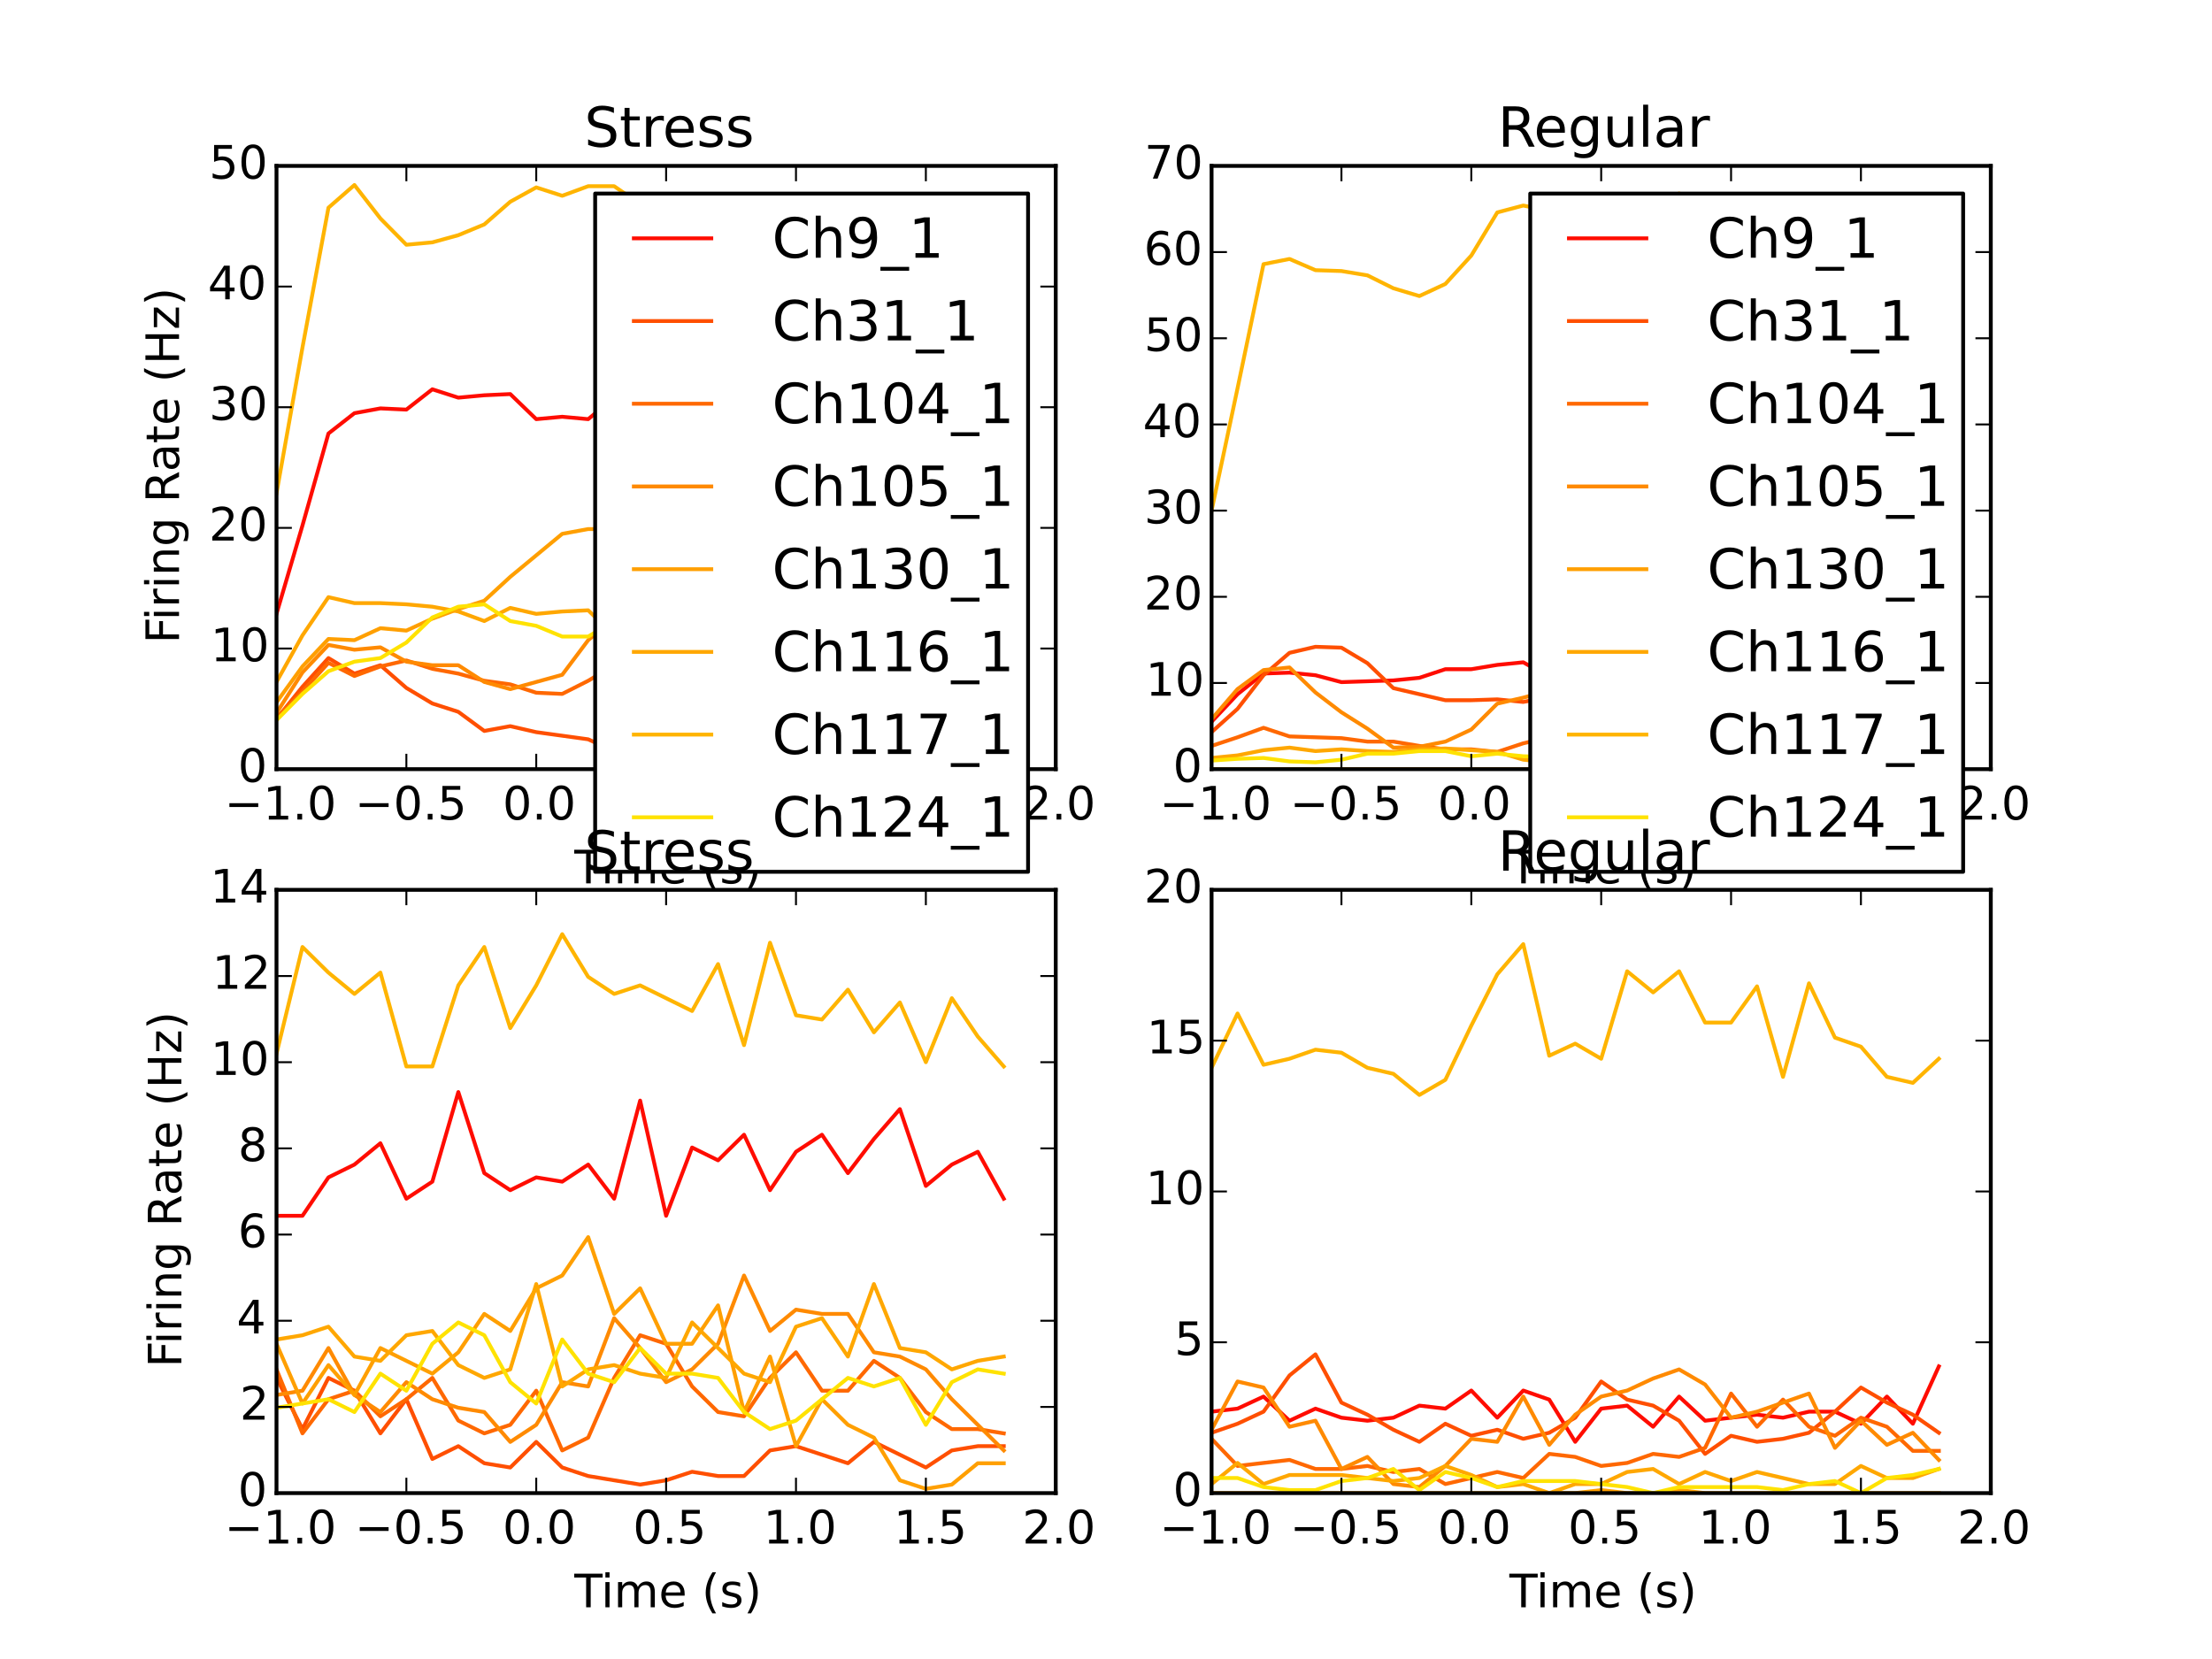 <?xml version="1.0" encoding="utf-8" standalone="no"?>
<!DOCTYPE svg PUBLIC "-//W3C//DTD SVG 1.1//EN"
  "http://www.w3.org/Graphics/SVG/1.1/DTD/svg11.dtd">
<!-- Created with matplotlib (http://matplotlib.org/) -->
<svg height="432pt" version="1.1" viewBox="0 0 576 432" width="576pt" xmlns="http://www.w3.org/2000/svg" xmlns:xlink="http://www.w3.org/1999/xlink">
 <defs>
  <style type="text/css">
*{stroke-linecap:butt;stroke-linejoin:round;}
  </style>
 </defs>
 <g id="figure_1">
  <g id="patch_1">
   <path d="
M0 432
L576 432
L576 0
L0 0
z
" style="fill:#ffffff;"/>
  </g>
  <g id="axes_1">
   <g id="patch_2">
    <path d="
M72 200.291
L274.909 200.291
L274.909 43.2
L72 43.2
z
" style="fill:#ffffff;"/>
   </g>
   <g id="line2d_1">
    <path clip-path="url(#p13e8d1a78b)" d="
M72 159.852
L78.764 136.832
L85.527 112.88
L92.291 107.592
L99.055 106.347
L105.818 106.659
L112.582 101.37
L119.345 103.548
L126.109 102.926
L132.873 102.615
L139.636 109.147
L146.4 108.525
L153.164 109.147
L159.927 103.548
L166.691 106.036
L173.455 104.792
L180.218 101.992
L186.982 104.481
L193.745 102.615
L200.509 102.926
L207.273 101.059
L214.036 103.859
L220.8 100.126
L227.564 97.015
L234.327 100.748
L241.091 100.126
L247.855 101.059
L254.618 107.592
L261.382 129.989" style="fill:none;stroke:#ff0c00;stroke-linecap:square;"/>
   </g>
   <g id="line2d_2">
    <path clip-path="url(#p13e8d1a78b)" d="
M72 187.226
L78.764 178.827
L85.527 171.361
L92.291 175.405
L99.055 173.228
L105.818 179.138
L112.582 183.182
L119.345 185.359
L126.109 190.337
L132.873 189.092
L139.636 190.648
L146.4 191.581
L153.164 192.514
L159.927 195.625
L166.691 196.558
L173.455 196.247
L180.218 195.936
L186.982 195.314
L193.745 193.136
L200.509 191.27
L207.273 189.714
L214.036 188.781
L220.8 188.159
L227.564 188.781
L234.327 189.714
L241.091 188.781
L247.855 189.092
L254.618 188.47
L261.382 190.337" style="fill:none;stroke:#ff4f00;stroke-linecap:square;"/>
   </g>
   <g id="line2d_3">
    <path clip-path="url(#p13e8d1a78b)" d="
M72 186.915
L78.764 180.071
L85.527 172.606
L92.291 176.027
L99.055 173.539
L105.818 171.983
L112.582 174.161
L119.345 175.405
L126.109 177.272
L132.873 178.205
L139.636 180.382
L146.4 180.693
L153.164 177.272
L159.927 173.228
L166.691 165.451
L173.455 161.718
L180.218 164.207
L186.982 170.117
L193.745 172.606
L200.509 170.117
L207.273 168.562
L214.036 166.695
L220.8 165.451
L227.564 167.317
L234.327 168.873
L241.091 171.672
L247.855 176.65
L254.618 180.693
L261.382 186.604" style="fill:none;stroke:#ff6800;stroke-linecap:square;"/>
   </g>
   <g id="line2d_4">
    <path clip-path="url(#p13e8d1a78b)" d="
M72 185.671
L78.764 175.094
L85.527 167.94
L92.291 169.184
L99.055 168.562
L105.818 172.295
L112.582 173.228
L119.345 173.228
L126.109 177.583
L132.873 179.449
L139.636 177.583
L146.4 175.716
L153.164 166.695
L159.927 161.096
L166.691 161.096
L173.455 159.852
L180.218 161.718
L186.982 156.43
L193.745 152.697
L200.509 148.342
L207.273 146.165
L214.036 148.964
L220.8 150.52
L227.564 153.941
L234.327 157.985
L241.091 164.207
L247.855 169.495
L254.618 176.338
L261.382 185.359" style="fill:none;stroke:#ff8a00;stroke-linecap:square;"/>
   </g>
   <g id="line2d_5">
    <path clip-path="url(#p13e8d1a78b)" d="
M72 182.871
L78.764 173.539
L85.527 166.384
L92.291 166.695
L99.055 163.585
L105.818 164.207
L112.582 161.096
L119.345 158.607
L126.109 156.43
L132.873 150.208
L139.636 144.609
L146.4 139.01
L153.164 137.766
L159.927 137.766
L166.691 142.743
L173.455 150.52
L180.218 149.897
L186.982 158.918
L193.745 159.852
L200.509 167.317
L207.273 174.161
L214.036 175.094
L220.8 181.005
L227.564 183.493
L234.327 190.026
L241.091 194.381
L247.855 196.247
L254.618 195.003
L261.382 195.314" style="fill:none;stroke:#ff9f00;stroke-linecap:square;"/>
   </g>
   <g id="line2d_6">
    <path clip-path="url(#p13e8d1a78b)" d="
M72 177.583
L78.764 165.451
L85.527 155.497
L92.291 157.052
L99.055 157.052
L105.818 157.363
L112.582 157.985
L119.345 159.23
L126.109 161.718
L132.873 158.296
L139.636 159.852
L146.4 159.23
L153.164 158.918
L159.927 165.451
L166.691 164.829
L173.455 161.407
L180.218 160.163
L186.982 160.163
L193.745 160.474
L200.509 160.785
L207.273 158.607
L214.036 157.363
L220.8 150.208
L227.564 151.764
L234.327 154.252
L241.091 155.186
L247.855 160.785
L254.618 161.407
L261.382 171.672" style="fill:none;stroke:#ffa700;stroke-linecap:square;"/>
   </g>
   <g id="line2d_7">
    <path clip-path="url(#p13e8d1a78b)" d="
M72 128.433
L78.764 90.483
L85.527 54.087
L92.291 48.177
L99.055 56.887
L105.818 63.731
L112.582 63.109
L119.345 61.242
L126.109 58.443
L132.873 52.532
L139.636 48.799
L146.4 50.977
L153.164 48.488
L159.927 48.488
L166.691 53.154
L173.455 55.643
L180.218 53.465
L186.982 57.82
L193.745 53.776
L200.509 54.087
L207.273 58.131
L214.036 54.087
L220.8 60.62
L227.564 59.687
L234.327 62.797
L241.091 63.42
L247.855 63.731
L254.618 68.397
L261.382 99.815" style="fill:none;stroke:#ffb400;stroke-linecap:square;"/>
   </g>
   <g id="line2d_8">
    <path clip-path="url(#p13e8d1a78b)" d="
M72 187.537
L78.764 180.693
L85.527 174.783
L92.291 172.295
L99.055 171.361
L105.818 167.317
L112.582 160.785
L119.345 157.985
L126.109 157.363
L132.873 161.718
L139.636 162.962
L146.4 165.762
L153.164 165.762
L159.927 161.718
L166.691 164.207
L173.455 164.207
L180.218 163.896
L186.982 168.562
L193.745 172.606
L200.509 176.027
L207.273 177.583
L214.036 175.094
L220.8 171.983
L227.564 168.873
L234.327 170.739
L241.091 171.05
L247.855 169.806
L254.618 169.495
L261.382 174.472" style="fill:none;stroke:#ffe200;stroke-linecap:square;"/>
   </g>
   <g id="patch_3">
    <path d="
M72 43.2
L274.909 43.2" style="fill:none;stroke:#000000;stroke-linecap:square;stroke-linejoin:miter;"/>
   </g>
   <g id="patch_4">
    <path d="
M274.909 200.291
L274.909 43.2" style="fill:none;stroke:#000000;stroke-linecap:square;stroke-linejoin:miter;"/>
   </g>
   <g id="patch_5">
    <path d="
M72 200.291
L274.909 200.291" style="fill:none;stroke:#000000;stroke-linecap:square;stroke-linejoin:miter;"/>
   </g>
   <g id="patch_6">
    <path d="
M72 200.291
L72 43.2" style="fill:none;stroke:#000000;stroke-linecap:square;stroke-linejoin:miter;"/>
   </g>
   <g id="matplotlib.axis_1">
    <g id="xtick_1">
     <g id="line2d_9">
      <defs>
       <path d="
M0 0
L0 -4" id="m93b0483c22" style="stroke:#000000;stroke-width:0.5;"/>
      </defs>
      <g>
       <use style="stroke:#000000;stroke-width:0.5;" x="72.0" xlink:href="#m93b0483c22" y="200.291"/>
      </g>
     </g>
     <g id="line2d_10">
      <defs>
       <path d="
M0 0
L0 4" id="m741efc42ff" style="stroke:#000000;stroke-width:0.5;"/>
      </defs>
      <g>
       <use style="stroke:#000000;stroke-width:0.5;" x="72.0" xlink:href="#m741efc42ff" y="43.2"/>
      </g>
     </g>
     <g id="text_1">
      <!-- −1.0 -->
      <defs>
       <path d="
M10.594 35.5
L73.188 35.5
L73.188 27.203
L10.594 27.203
z
" id="BitstreamVeraSans-Roman-2212"/>
       <path d="
M31.781 66.406
Q24.172 66.406 20.328 58.906
Q16.5 51.422 16.5 36.375
Q16.5 21.391 20.328 13.891
Q24.172 6.391 31.781 6.391
Q39.453 6.391 43.281 13.891
Q47.125 21.391 47.125 36.375
Q47.125 51.422 43.281 58.906
Q39.453 66.406 31.781 66.406
M31.781 74.219
Q44.047 74.219 50.516 64.516
Q56.984 54.828 56.984 36.375
Q56.984 17.969 50.516 8.266
Q44.047 -1.422 31.781 -1.422
Q19.531 -1.422 13.062 8.266
Q6.594 17.969 6.594 36.375
Q6.594 54.828 13.062 64.516
Q19.531 74.219 31.781 74.219" id="BitstreamVeraSans-Roman-30"/>
       <path d="
M12.406 8.297
L28.516 8.297
L28.516 63.922
L10.984 60.406
L10.984 69.391
L28.422 72.906
L38.281 72.906
L38.281 8.297
L54.391 8.297
L54.391 0
L12.406 0
z
" id="BitstreamVeraSans-Roman-31"/>
       <path d="
M10.688 12.406
L21 12.406
L21 0
L10.688 0
z
" id="BitstreamVeraSans-Roman-2e"/>
      </defs>
      <g transform="translate(58.464 213.409)scale(0.12 -0.12)">
       <use xlink:href="#BitstreamVeraSans-Roman-2212"/>
       <use x="83.789" xlink:href="#BitstreamVeraSans-Roman-31"/>
       <use x="147.412" xlink:href="#BitstreamVeraSans-Roman-2e"/>
       <use x="179.199" xlink:href="#BitstreamVeraSans-Roman-30"/>
      </g>
     </g>
    </g>
    <g id="xtick_2">
     <g id="line2d_11">
      <g>
       <use style="stroke:#000000;stroke-width:0.5;" x="105.818" xlink:href="#m93b0483c22" y="200.291"/>
      </g>
     </g>
     <g id="line2d_12">
      <g>
       <use style="stroke:#000000;stroke-width:0.5;" x="105.818" xlink:href="#m741efc42ff" y="43.2"/>
      </g>
     </g>
     <g id="text_2">
      <!-- −0.5 -->
      <defs>
       <path d="
M10.797 72.906
L49.516 72.906
L49.516 64.594
L19.828 64.594
L19.828 46.734
Q21.969 47.469 24.109 47.828
Q26.266 48.188 28.422 48.188
Q40.625 48.188 47.75 41.5
Q54.891 34.812 54.891 23.391
Q54.891 11.625 47.562 5.094
Q40.234 -1.422 26.906 -1.422
Q22.312 -1.422 17.547 -0.641
Q12.797 0.141 7.719 1.703
L7.719 11.625
Q12.109 9.234 16.797 8.062
Q21.484 6.891 26.703 6.891
Q35.156 6.891 40.078 11.328
Q45.016 15.766 45.016 23.391
Q45.016 31 40.078 35.438
Q35.156 39.891 26.703 39.891
Q22.75 39.891 18.812 39.016
Q14.891 38.141 10.797 36.281
z
" id="BitstreamVeraSans-Roman-35"/>
      </defs>
      <g transform="translate(92.408 213.409)scale(0.12 -0.12)">
       <use xlink:href="#BitstreamVeraSans-Roman-2212"/>
       <use x="83.789" xlink:href="#BitstreamVeraSans-Roman-30"/>
       <use x="147.412" xlink:href="#BitstreamVeraSans-Roman-2e"/>
       <use x="179.199" xlink:href="#BitstreamVeraSans-Roman-35"/>
      </g>
     </g>
    </g>
    <g id="xtick_3">
     <g id="line2d_13">
      <g>
       <use style="stroke:#000000;stroke-width:0.5;" x="139.636" xlink:href="#m93b0483c22" y="200.291"/>
      </g>
     </g>
     <g id="line2d_14">
      <g>
       <use style="stroke:#000000;stroke-width:0.5;" x="139.636" xlink:href="#m741efc42ff" y="43.2"/>
      </g>
     </g>
     <g id="text_3">
      <!-- 0.0 -->
      <g transform="translate(130.889 213.409)scale(0.12 -0.12)">
       <use xlink:href="#BitstreamVeraSans-Roman-30"/>
       <use x="63.623" xlink:href="#BitstreamVeraSans-Roman-2e"/>
       <use x="95.41" xlink:href="#BitstreamVeraSans-Roman-30"/>
      </g>
     </g>
    </g>
    <g id="xtick_4">
     <g id="line2d_15">
      <g>
       <use style="stroke:#000000;stroke-width:0.5;" x="173.455" xlink:href="#m93b0483c22" y="200.291"/>
      </g>
     </g>
     <g id="line2d_16">
      <g>
       <use style="stroke:#000000;stroke-width:0.5;" x="173.455" xlink:href="#m741efc42ff" y="43.2"/>
      </g>
     </g>
     <g id="text_4">
      <!-- 0.5 -->
      <g transform="translate(164.832 213.409)scale(0.12 -0.12)">
       <use xlink:href="#BitstreamVeraSans-Roman-30"/>
       <use x="63.623" xlink:href="#BitstreamVeraSans-Roman-2e"/>
       <use x="95.41" xlink:href="#BitstreamVeraSans-Roman-35"/>
      </g>
     </g>
    </g>
    <g id="xtick_5">
     <g id="line2d_17">
      <g>
       <use style="stroke:#000000;stroke-width:0.5;" x="207.273" xlink:href="#m93b0483c22" y="200.291"/>
      </g>
     </g>
     <g id="line2d_18">
      <g>
       <use style="stroke:#000000;stroke-width:0.5;" x="207.273" xlink:href="#m741efc42ff" y="43.2"/>
      </g>
     </g>
     <g id="text_5">
      <!-- 1.0 -->
      <g transform="translate(198.788 213.409)scale(0.12 -0.12)">
       <use xlink:href="#BitstreamVeraSans-Roman-31"/>
       <use x="63.623" xlink:href="#BitstreamVeraSans-Roman-2e"/>
       <use x="95.41" xlink:href="#BitstreamVeraSans-Roman-30"/>
      </g>
     </g>
    </g>
    <g id="xtick_6">
     <g id="line2d_19">
      <g>
       <use style="stroke:#000000;stroke-width:0.5;" x="241.091" xlink:href="#m93b0483c22" y="200.291"/>
      </g>
     </g>
     <g id="line2d_20">
      <g>
       <use style="stroke:#000000;stroke-width:0.5;" x="241.091" xlink:href="#m741efc42ff" y="43.2"/>
      </g>
     </g>
     <g id="text_6">
      <!-- 1.5 -->
      <g transform="translate(232.732 213.409)scale(0.12 -0.12)">
       <use xlink:href="#BitstreamVeraSans-Roman-31"/>
       <use x="63.623" xlink:href="#BitstreamVeraSans-Roman-2e"/>
       <use x="95.41" xlink:href="#BitstreamVeraSans-Roman-35"/>
      </g>
     </g>
    </g>
    <g id="xtick_7">
     <g id="line2d_21">
      <g>
       <use style="stroke:#000000;stroke-width:0.5;" x="274.909" xlink:href="#m93b0483c22" y="200.291"/>
      </g>
     </g>
     <g id="line2d_22">
      <g>
       <use style="stroke:#000000;stroke-width:0.5;" x="274.909" xlink:href="#m741efc42ff" y="43.2"/>
      </g>
     </g>
     <g id="text_7">
      <!-- 2.0 -->
      <defs>
       <path d="
M19.188 8.297
L53.609 8.297
L53.609 0
L7.328 0
L7.328 8.297
Q12.938 14.109 22.625 23.891
Q32.328 33.688 34.812 36.531
Q39.547 41.844 41.422 45.531
Q43.312 49.219 43.312 52.781
Q43.312 58.594 39.234 62.25
Q35.156 65.922 28.609 65.922
Q23.969 65.922 18.812 64.312
Q13.672 62.703 7.812 59.422
L7.812 69.391
Q13.766 71.781 18.938 73
Q24.125 74.219 28.422 74.219
Q39.75 74.219 46.484 68.547
Q53.219 62.891 53.219 53.422
Q53.219 48.922 51.531 44.891
Q49.859 40.875 45.406 35.406
Q44.188 33.984 37.641 27.219
Q31.109 20.453 19.188 8.297" id="BitstreamVeraSans-Roman-32"/>
      </defs>
      <g transform="translate(266.205 213.409)scale(0.12 -0.12)">
       <use xlink:href="#BitstreamVeraSans-Roman-32"/>
       <use x="63.623" xlink:href="#BitstreamVeraSans-Roman-2e"/>
       <use x="95.41" xlink:href="#BitstreamVeraSans-Roman-30"/>
      </g>
     </g>
    </g>
    <g id="text_8">
     <!-- Time (s) -->
     <defs>
      <path id="BitstreamVeraSans-Roman-20"/>
      <path d="
M8.016 75.875
L15.828 75.875
Q23.141 64.359 26.781 53.312
Q30.422 42.281 30.422 31.391
Q30.422 20.453 26.781 9.375
Q23.141 -1.703 15.828 -13.188
L8.016 -13.188
Q14.5 -2 17.703 9.062
Q20.906 20.125 20.906 31.391
Q20.906 42.672 17.703 53.656
Q14.5 64.656 8.016 75.875" id="BitstreamVeraSans-Roman-29"/>
      <path d="
M31 75.875
Q24.469 64.656 21.281 53.656
Q18.109 42.672 18.109 31.391
Q18.109 20.125 21.312 9.062
Q24.516 -2 31 -13.188
L23.188 -13.188
Q15.875 -1.703 12.234 9.375
Q8.594 20.453 8.594 31.391
Q8.594 42.281 12.203 53.312
Q15.828 64.359 23.188 75.875
z
" id="BitstreamVeraSans-Roman-28"/>
      <path d="
M9.422 54.688
L18.406 54.688
L18.406 0
L9.422 0
z

M9.422 75.984
L18.406 75.984
L18.406 64.594
L9.422 64.594
z
" id="BitstreamVeraSans-Roman-69"/>
      <path d="
M52 44.188
Q55.375 50.25 60.062 53.125
Q64.75 56 71.094 56
Q79.641 56 84.281 50.016
Q88.922 44.047 88.922 33.016
L88.922 0
L79.891 0
L79.891 32.719
Q79.891 40.578 77.094 44.375
Q74.312 48.188 68.609 48.188
Q61.625 48.188 57.562 43.547
Q53.516 38.922 53.516 30.906
L53.516 0
L44.484 0
L44.484 32.719
Q44.484 40.625 41.703 44.406
Q38.922 48.188 33.109 48.188
Q26.219 48.188 22.156 43.531
Q18.109 38.875 18.109 30.906
L18.109 0
L9.078 0
L9.078 54.688
L18.109 54.688
L18.109 46.188
Q21.188 51.219 25.484 53.609
Q29.781 56 35.688 56
Q41.656 56 45.828 52.969
Q50 49.953 52 44.188" id="BitstreamVeraSans-Roman-6d"/>
      <path d="
M56.203 29.594
L56.203 25.203
L14.891 25.203
Q15.484 15.922 20.484 11.062
Q25.484 6.203 34.422 6.203
Q39.594 6.203 44.453 7.469
Q49.312 8.734 54.109 11.281
L54.109 2.781
Q49.266 0.734 44.188 -0.344
Q39.109 -1.422 33.891 -1.422
Q20.797 -1.422 13.156 6.188
Q5.516 13.812 5.516 26.812
Q5.516 40.234 12.766 48.109
Q20.016 56 32.328 56
Q43.359 56 49.781 48.891
Q56.203 41.797 56.203 29.594
M47.219 32.234
Q47.125 39.594 43.094 43.984
Q39.062 48.391 32.422 48.391
Q24.906 48.391 20.391 44.141
Q15.875 39.891 15.188 32.172
z
" id="BitstreamVeraSans-Roman-65"/>
      <path d="
M-0.297 72.906
L61.375 72.906
L61.375 64.594
L35.5 64.594
L35.5 0
L25.594 0
L25.594 64.594
L-0.297 64.594
z
" id="BitstreamVeraSans-Roman-54"/>
      <path d="
M44.281 53.078
L44.281 44.578
Q40.484 46.531 36.375 47.5
Q32.281 48.484 27.875 48.484
Q21.188 48.484 17.844 46.438
Q14.5 44.391 14.5 40.281
Q14.5 37.156 16.891 35.375
Q19.281 33.594 26.516 31.984
L29.594 31.297
Q39.156 29.25 43.188 25.516
Q47.219 21.781 47.219 15.094
Q47.219 7.469 41.188 3.016
Q35.156 -1.422 24.609 -1.422
Q20.219 -1.422 15.453 -0.562
Q10.688 0.297 5.422 2
L5.422 11.281
Q10.406 8.688 15.234 7.391
Q20.062 6.109 24.812 6.109
Q31.156 6.109 34.562 8.281
Q37.984 10.453 37.984 14.406
Q37.984 18.062 35.516 20.016
Q33.062 21.969 24.703 23.781
L21.578 24.516
Q13.234 26.266 9.516 29.906
Q5.812 33.547 5.812 39.891
Q5.812 47.609 11.281 51.797
Q16.75 56 26.812 56
Q31.781 56 36.172 55.266
Q40.578 54.547 44.281 53.078" id="BitstreamVeraSans-Roman-73"/>
     </defs>
     <g transform="translate(149.558 230.023)scale(0.12 -0.12)">
      <use xlink:href="#BitstreamVeraSans-Roman-54"/>
      <use x="57.959" xlink:href="#BitstreamVeraSans-Roman-69"/>
      <use x="85.742" xlink:href="#BitstreamVeraSans-Roman-6d"/>
      <use x="183.154" xlink:href="#BitstreamVeraSans-Roman-65"/>
      <use x="244.678" xlink:href="#BitstreamVeraSans-Roman-20"/>
      <use x="276.465" xlink:href="#BitstreamVeraSans-Roman-28"/>
      <use x="315.479" xlink:href="#BitstreamVeraSans-Roman-73"/>
      <use x="367.578" xlink:href="#BitstreamVeraSans-Roman-29"/>
     </g>
    </g>
   </g>
   <g id="matplotlib.axis_2">
    <g id="ytick_1">
     <g id="line2d_23">
      <defs>
       <path d="
M0 0
L4 0" id="m728421d6d4" style="stroke:#000000;stroke-width:0.5;"/>
      </defs>
      <g>
       <use style="stroke:#000000;stroke-width:0.5;" x="72.0" xlink:href="#m728421d6d4" y="200.291"/>
      </g>
     </g>
     <g id="line2d_24">
      <defs>
       <path d="
M0 0
L-4 0" id="mcb0005524f" style="stroke:#000000;stroke-width:0.5;"/>
      </defs>
      <g>
       <use style="stroke:#000000;stroke-width:0.5;" x="274.909" xlink:href="#mcb0005524f" y="200.291"/>
      </g>
     </g>
     <g id="text_9">
      <!-- 0 -->
      <g transform="translate(61.953 203.602)scale(0.12 -0.12)">
       <use xlink:href="#BitstreamVeraSans-Roman-30"/>
      </g>
     </g>
    </g>
    <g id="ytick_2">
     <g id="line2d_25">
      <g>
       <use style="stroke:#000000;stroke-width:0.5;" x="72.0" xlink:href="#m728421d6d4" y="168.873"/>
      </g>
     </g>
     <g id="line2d_26">
      <g>
       <use style="stroke:#000000;stroke-width:0.5;" x="274.909" xlink:href="#mcb0005524f" y="168.873"/>
      </g>
     </g>
     <g id="text_10">
      <!-- 10 -->
      <g transform="translate(54.845 172.184)scale(0.12 -0.12)">
       <use xlink:href="#BitstreamVeraSans-Roman-31"/>
       <use x="63.623" xlink:href="#BitstreamVeraSans-Roman-30"/>
      </g>
     </g>
    </g>
    <g id="ytick_3">
     <g id="line2d_27">
      <g>
       <use style="stroke:#000000;stroke-width:0.5;" x="72.0" xlink:href="#m728421d6d4" y="137.455"/>
      </g>
     </g>
     <g id="line2d_28">
      <g>
       <use style="stroke:#000000;stroke-width:0.5;" x="274.909" xlink:href="#mcb0005524f" y="137.455"/>
      </g>
     </g>
     <g id="text_11">
      <!-- 20 -->
      <g transform="translate(54.406 140.766)scale(0.12 -0.12)">
       <use xlink:href="#BitstreamVeraSans-Roman-32"/>
       <use x="63.623" xlink:href="#BitstreamVeraSans-Roman-30"/>
      </g>
     </g>
    </g>
    <g id="ytick_4">
     <g id="line2d_29">
      <g>
       <use style="stroke:#000000;stroke-width:0.5;" x="72.0" xlink:href="#m728421d6d4" y="106.036"/>
      </g>
     </g>
     <g id="line2d_30">
      <g>
       <use style="stroke:#000000;stroke-width:0.5;" x="274.909" xlink:href="#mcb0005524f" y="106.036"/>
      </g>
     </g>
     <g id="text_12">
      <!-- 30 -->
      <defs>
       <path d="
M40.578 39.312
Q47.656 37.797 51.625 33
Q55.609 28.219 55.609 21.188
Q55.609 10.406 48.188 4.484
Q40.766 -1.422 27.094 -1.422
Q22.516 -1.422 17.656 -0.516
Q12.797 0.391 7.625 2.203
L7.625 11.719
Q11.719 9.328 16.594 8.109
Q21.484 6.891 26.812 6.891
Q36.078 6.891 40.938 10.547
Q45.797 14.203 45.797 21.188
Q45.797 27.641 41.281 31.266
Q36.766 34.906 28.719 34.906
L20.219 34.906
L20.219 43.016
L29.109 43.016
Q36.375 43.016 40.234 45.922
Q44.094 48.828 44.094 54.297
Q44.094 59.906 40.109 62.906
Q36.141 65.922 28.719 65.922
Q24.656 65.922 20.016 65.031
Q15.375 64.156 9.812 62.312
L9.812 71.094
Q15.438 72.656 20.344 73.438
Q25.25 74.219 29.594 74.219
Q40.828 74.219 47.359 69.109
Q53.906 64.016 53.906 55.328
Q53.906 49.266 50.438 45.094
Q46.969 40.922 40.578 39.312" id="BitstreamVeraSans-Roman-33"/>
      </defs>
      <g transform="translate(54.442 109.348)scale(0.12 -0.12)">
       <use xlink:href="#BitstreamVeraSans-Roman-33"/>
       <use x="63.623" xlink:href="#BitstreamVeraSans-Roman-30"/>
      </g>
     </g>
    </g>
    <g id="ytick_5">
     <g id="line2d_31">
      <g>
       <use style="stroke:#000000;stroke-width:0.5;" x="72.0" xlink:href="#m728421d6d4" y="74.618"/>
      </g>
     </g>
     <g id="line2d_32">
      <g>
       <use style="stroke:#000000;stroke-width:0.5;" x="274.909" xlink:href="#mcb0005524f" y="74.618"/>
      </g>
     </g>
     <g id="text_13">
      <!-- 40 -->
      <defs>
       <path d="
M37.797 64.312
L12.891 25.391
L37.797 25.391
z

M35.203 72.906
L47.609 72.906
L47.609 25.391
L58.016 25.391
L58.016 17.188
L47.609 17.188
L47.609 0
L37.797 0
L37.797 17.188
L4.891 17.188
L4.891 26.703
z
" id="BitstreamVeraSans-Roman-34"/>
      </defs>
      <g transform="translate(54.114 77.929)scale(0.12 -0.12)">
       <use xlink:href="#BitstreamVeraSans-Roman-34"/>
       <use x="63.623" xlink:href="#BitstreamVeraSans-Roman-30"/>
      </g>
     </g>
    </g>
    <g id="ytick_6">
     <g id="line2d_33">
      <g>
       <use style="stroke:#000000;stroke-width:0.5;" x="72.0" xlink:href="#m728421d6d4" y="43.2"/>
      </g>
     </g>
     <g id="line2d_34">
      <g>
       <use style="stroke:#000000;stroke-width:0.5;" x="274.909" xlink:href="#mcb0005524f" y="43.2"/>
      </g>
     </g>
     <g id="text_14">
      <!-- 50 -->
      <g transform="translate(54.453 46.511)scale(0.12 -0.12)">
       <use xlink:href="#BitstreamVeraSans-Roman-35"/>
       <use x="63.623" xlink:href="#BitstreamVeraSans-Roman-30"/>
      </g>
     </g>
    </g>
    <g id="text_15">
     <!-- Firing Rate (Hz) -->
     <defs>
      <path d="
M54.891 33.016
L54.891 0
L45.906 0
L45.906 32.719
Q45.906 40.484 42.875 44.328
Q39.844 48.188 33.797 48.188
Q26.516 48.188 22.312 43.547
Q18.109 38.922 18.109 30.906
L18.109 0
L9.078 0
L9.078 54.688
L18.109 54.688
L18.109 46.188
Q21.344 51.125 25.703 53.562
Q30.078 56 35.797 56
Q45.219 56 50.047 50.172
Q54.891 44.344 54.891 33.016" id="BitstreamVeraSans-Roman-6e"/>
      <path d="
M34.281 27.484
Q23.391 27.484 19.188 25
Q14.984 22.516 14.984 16.5
Q14.984 11.719 18.141 8.906
Q21.297 6.109 26.703 6.109
Q34.188 6.109 38.703 11.406
Q43.219 16.703 43.219 25.484
L43.219 27.484
z

M52.203 31.203
L52.203 0
L43.219 0
L43.219 8.297
Q40.141 3.328 35.547 0.953
Q30.953 -1.422 24.312 -1.422
Q15.922 -1.422 10.953 3.297
Q6 8.016 6 15.922
Q6 25.141 12.172 29.828
Q18.359 34.516 30.609 34.516
L43.219 34.516
L43.219 35.406
Q43.219 41.609 39.141 45
Q35.062 48.391 27.688 48.391
Q23 48.391 18.547 47.266
Q14.109 46.141 10.016 43.891
L10.016 52.203
Q14.938 54.109 19.578 55.047
Q24.219 56 28.609 56
Q40.484 56 46.344 49.844
Q52.203 43.703 52.203 31.203" id="BitstreamVeraSans-Roman-61"/>
      <path d="
M5.516 54.688
L48.188 54.688
L48.188 46.484
L14.406 7.172
L48.188 7.172
L48.188 0
L4.297 0
L4.297 8.203
L38.094 47.516
L5.516 47.516
z
" id="BitstreamVeraSans-Roman-7a"/>
      <path d="
M9.812 72.906
L51.703 72.906
L51.703 64.594
L19.672 64.594
L19.672 43.109
L48.578 43.109
L48.578 34.812
L19.672 34.812
L19.672 0
L9.812 0
z
" id="BitstreamVeraSans-Roman-46"/>
      <path d="
M44.391 34.188
Q47.562 33.109 50.562 29.594
Q53.562 26.078 56.594 19.922
L66.609 0
L56 0
L46.688 18.703
Q43.062 26.031 39.672 28.422
Q36.281 30.812 30.422 30.812
L19.672 30.812
L19.672 0
L9.812 0
L9.812 72.906
L32.078 72.906
Q44.578 72.906 50.734 67.672
Q56.891 62.453 56.891 51.906
Q56.891 45.016 53.688 40.469
Q50.484 35.938 44.391 34.188
M19.672 64.797
L19.672 38.922
L32.078 38.922
Q39.203 38.922 42.844 42.219
Q46.484 45.516 46.484 51.906
Q46.484 58.297 42.844 61.547
Q39.203 64.797 32.078 64.797
z
" id="BitstreamVeraSans-Roman-52"/>
      <path d="
M45.406 27.984
Q45.406 37.75 41.375 43.109
Q37.359 48.484 30.078 48.484
Q22.859 48.484 18.828 43.109
Q14.797 37.75 14.797 27.984
Q14.797 18.266 18.828 12.891
Q22.859 7.516 30.078 7.516
Q37.359 7.516 41.375 12.891
Q45.406 18.266 45.406 27.984
M54.391 6.781
Q54.391 -7.172 48.188 -13.984
Q42 -20.797 29.203 -20.797
Q24.469 -20.797 20.266 -20.094
Q16.062 -19.391 12.109 -17.922
L12.109 -9.188
Q16.062 -11.328 19.922 -12.344
Q23.781 -13.375 27.781 -13.375
Q36.625 -13.375 41.016 -8.766
Q45.406 -4.156 45.406 5.172
L45.406 9.625
Q42.625 4.781 38.281 2.391
Q33.938 0 27.875 0
Q17.828 0 11.672 7.656
Q5.516 15.328 5.516 27.984
Q5.516 40.672 11.672 48.328
Q17.828 56 27.875 56
Q33.938 56 38.281 53.609
Q42.625 51.219 45.406 46.391
L45.406 54.688
L54.391 54.688
z
" id="BitstreamVeraSans-Roman-67"/>
      <path d="
M41.109 46.297
Q39.594 47.172 37.812 47.578
Q36.031 48 33.891 48
Q26.266 48 22.188 43.047
Q18.109 38.094 18.109 28.812
L18.109 0
L9.078 0
L9.078 54.688
L18.109 54.688
L18.109 46.188
Q20.953 51.172 25.484 53.578
Q30.031 56 36.531 56
Q37.453 56 38.578 55.875
Q39.703 55.766 41.062 55.516
z
" id="BitstreamVeraSans-Roman-72"/>
      <path d="
M18.312 70.219
L18.312 54.688
L36.812 54.688
L36.812 47.703
L18.312 47.703
L18.312 18.016
Q18.312 11.328 20.141 9.422
Q21.969 7.516 27.594 7.516
L36.812 7.516
L36.812 0
L27.594 0
Q17.188 0 13.234 3.875
Q9.281 7.766 9.281 18.016
L9.281 47.703
L2.688 47.703
L2.688 54.688
L9.281 54.688
L9.281 70.219
z
" id="BitstreamVeraSans-Roman-74"/>
      <path d="
M9.812 72.906
L19.672 72.906
L19.672 43.016
L55.516 43.016
L55.516 72.906
L65.375 72.906
L65.375 0
L55.516 0
L55.516 34.719
L19.672 34.719
L19.672 0
L9.812 0
z
" id="BitstreamVeraSans-Roman-48"/>
     </defs>
     <g transform="translate(46.618 167.57)rotate(-90.0)scale(0.12 -0.12)">
      <use xlink:href="#BitstreamVeraSans-Roman-46"/>
      <use x="50.27" xlink:href="#BitstreamVeraSans-Roman-69"/>
      <use x="78.053" xlink:href="#BitstreamVeraSans-Roman-72"/>
      <use x="119.166" xlink:href="#BitstreamVeraSans-Roman-69"/>
      <use x="146.949" xlink:href="#BitstreamVeraSans-Roman-6e"/>
      <use x="210.328" xlink:href="#BitstreamVeraSans-Roman-67"/>
      <use x="273.805" xlink:href="#BitstreamVeraSans-Roman-20"/>
      <use x="305.592" xlink:href="#BitstreamVeraSans-Roman-52"/>
      <use x="372.824" xlink:href="#BitstreamVeraSans-Roman-61"/>
      <use x="434.104" xlink:href="#BitstreamVeraSans-Roman-74"/>
      <use x="473.312" xlink:href="#BitstreamVeraSans-Roman-65"/>
      <use x="534.836" xlink:href="#BitstreamVeraSans-Roman-20"/>
      <use x="566.623" xlink:href="#BitstreamVeraSans-Roman-28"/>
      <use x="605.637" xlink:href="#BitstreamVeraSans-Roman-48"/>
      <use x="680.832" xlink:href="#BitstreamVeraSans-Roman-7a"/>
      <use x="733.322" xlink:href="#BitstreamVeraSans-Roman-29"/>
     </g>
    </g>
   </g>
   <g id="text_16">
    <!-- Stress -->
    <defs>
     <path d="
M53.516 70.516
L53.516 60.891
Q47.906 63.578 42.922 64.891
Q37.938 66.219 33.297 66.219
Q25.25 66.219 20.875 63.094
Q16.5 59.969 16.5 54.203
Q16.5 49.359 19.406 46.891
Q22.312 44.438 30.422 42.922
L36.375 41.703
Q47.406 39.594 52.656 34.297
Q57.906 29 57.906 20.125
Q57.906 9.516 50.797 4.047
Q43.703 -1.422 29.984 -1.422
Q24.812 -1.422 18.969 -0.25
Q13.141 0.922 6.891 3.219
L6.891 13.375
Q12.891 10.016 18.656 8.297
Q24.422 6.594 29.984 6.594
Q38.422 6.594 43.016 9.906
Q47.609 13.234 47.609 19.391
Q47.609 24.75 44.312 27.781
Q41.016 30.812 33.5 32.328
L27.484 33.5
Q16.453 35.688 11.516 40.375
Q6.594 45.062 6.594 53.422
Q6.594 63.094 13.406 68.656
Q20.219 74.219 32.172 74.219
Q37.312 74.219 42.625 73.281
Q47.953 72.359 53.516 70.516" id="BitstreamVeraSans-Roman-53"/>
    </defs>
    <g transform="translate(152.157 38.2)scale(0.144 -0.144)">
     <use xlink:href="#BitstreamVeraSans-Roman-53"/>
     <use x="63.477" xlink:href="#BitstreamVeraSans-Roman-74"/>
     <use x="102.686" xlink:href="#BitstreamVeraSans-Roman-72"/>
     <use x="141.549" xlink:href="#BitstreamVeraSans-Roman-65"/>
     <use x="203.072" xlink:href="#BitstreamVeraSans-Roman-73"/>
     <use x="255.172" xlink:href="#BitstreamVeraSans-Roman-73"/>
    </g>
   </g>
   <g id="legend_1">
    <g id="patch_7">
     <path d="
M154.977 227.016
L267.709 227.016
L267.709 50.4
L154.977 50.4
z
" style="fill:#ffffff;stroke:#000000;stroke-linejoin:miter;"/>
    </g>
    <g id="line2d_35">
     <path d="
M165.057 62.062
L185.217 62.062" style="fill:none;stroke:#ff0c00;stroke-linecap:square;"/>
    </g>
    <g id="line2d_36"/>
    <g id="text_17">
     <!-- Ch9_1 -->
     <defs>
      <path d="
M10.984 1.516
L10.984 10.5
Q14.703 8.734 18.5 7.812
Q22.312 6.891 25.984 6.891
Q35.75 6.891 40.891 13.453
Q46.047 20.016 46.781 33.406
Q43.953 29.203 39.594 26.953
Q35.25 24.703 29.984 24.703
Q19.047 24.703 12.672 31.312
Q6.297 37.938 6.297 49.422
Q6.297 60.641 12.938 67.422
Q19.578 74.219 30.609 74.219
Q43.266 74.219 49.922 64.516
Q56.594 54.828 56.594 36.375
Q56.594 19.141 48.406 8.859
Q40.234 -1.422 26.422 -1.422
Q22.703 -1.422 18.891 -0.688
Q15.094 0.047 10.984 1.516
M30.609 32.422
Q37.25 32.422 41.125 36.953
Q45.016 41.5 45.016 49.422
Q45.016 57.281 41.125 61.844
Q37.25 66.406 30.609 66.406
Q23.969 66.406 20.094 61.844
Q16.219 57.281 16.219 49.422
Q16.219 41.5 20.094 36.953
Q23.969 32.422 30.609 32.422" id="BitstreamVeraSans-Roman-39"/>
      <path d="
M64.406 67.281
L64.406 56.891
Q59.422 61.531 53.781 63.812
Q48.141 66.109 41.797 66.109
Q29.297 66.109 22.656 58.469
Q16.016 50.828 16.016 36.375
Q16.016 21.969 22.656 14.328
Q29.297 6.688 41.797 6.688
Q48.141 6.688 53.781 8.984
Q59.422 11.281 64.406 15.922
L64.406 5.609
Q59.234 2.094 53.438 0.328
Q47.656 -1.422 41.219 -1.422
Q24.656 -1.422 15.125 8.703
Q5.609 18.844 5.609 36.375
Q5.609 53.953 15.125 64.078
Q24.656 74.219 41.219 74.219
Q47.75 74.219 53.531 72.484
Q59.328 70.75 64.406 67.281" id="BitstreamVeraSans-Roman-43"/>
      <path d="
M54.891 33.016
L54.891 0
L45.906 0
L45.906 32.719
Q45.906 40.484 42.875 44.328
Q39.844 48.188 33.797 48.188
Q26.516 48.188 22.312 43.547
Q18.109 38.922 18.109 30.906
L18.109 0
L9.078 0
L9.078 75.984
L18.109 75.984
L18.109 46.188
Q21.344 51.125 25.703 53.562
Q30.078 56 35.797 56
Q45.219 56 50.047 50.172
Q54.891 44.344 54.891 33.016" id="BitstreamVeraSans-Roman-68"/>
      <path d="
M50.984 -16.609
L50.984 -23.578
L-0.984 -23.578
L-0.984 -16.609
z
" id="BitstreamVeraSans-Roman-5f"/>
     </defs>
     <g transform="translate(201.057 67.102)scale(0.144 -0.144)">
      <use xlink:href="#BitstreamVeraSans-Roman-43"/>
      <use x="69.824" xlink:href="#BitstreamVeraSans-Roman-68"/>
      <use x="133.203" xlink:href="#BitstreamVeraSans-Roman-39"/>
      <use x="196.826" xlink:href="#BitstreamVeraSans-Roman-5f"/>
      <use x="246.826" xlink:href="#BitstreamVeraSans-Roman-31"/>
     </g>
    </g>
    <g id="line2d_37">
     <path d="
M165.057 83.599
L185.217 83.599" style="fill:none;stroke:#ff4f00;stroke-linecap:square;"/>
    </g>
    <g id="line2d_38"/>
    <g id="text_18">
     <!-- Ch31_1 -->
     <g transform="translate(201.057 88.639)scale(0.144 -0.144)">
      <use xlink:href="#BitstreamVeraSans-Roman-43"/>
      <use x="69.824" xlink:href="#BitstreamVeraSans-Roman-68"/>
      <use x="133.203" xlink:href="#BitstreamVeraSans-Roman-33"/>
      <use x="196.826" xlink:href="#BitstreamVeraSans-Roman-31"/>
      <use x="260.449" xlink:href="#BitstreamVeraSans-Roman-5f"/>
      <use x="310.449" xlink:href="#BitstreamVeraSans-Roman-31"/>
     </g>
    </g>
    <g id="line2d_39">
     <path d="
M165.057 105.136
L185.217 105.136" style="fill:none;stroke:#ff6800;stroke-linecap:square;"/>
    </g>
    <g id="line2d_40"/>
    <g id="text_19">
     <!-- Ch104_1 -->
     <g transform="translate(201.057 110.176)scale(0.144 -0.144)">
      <use xlink:href="#BitstreamVeraSans-Roman-43"/>
      <use x="69.824" xlink:href="#BitstreamVeraSans-Roman-68"/>
      <use x="133.203" xlink:href="#BitstreamVeraSans-Roman-31"/>
      <use x="196.826" xlink:href="#BitstreamVeraSans-Roman-30"/>
      <use x="260.449" xlink:href="#BitstreamVeraSans-Roman-34"/>
      <use x="324.072" xlink:href="#BitstreamVeraSans-Roman-5f"/>
      <use x="374.072" xlink:href="#BitstreamVeraSans-Roman-31"/>
     </g>
    </g>
    <g id="line2d_41">
     <path d="
M165.057 126.673
L185.217 126.673" style="fill:none;stroke:#ff8a00;stroke-linecap:square;"/>
    </g>
    <g id="line2d_42"/>
    <g id="text_20">
     <!-- Ch105_1 -->
     <g transform="translate(201.057 131.713)scale(0.144 -0.144)">
      <use xlink:href="#BitstreamVeraSans-Roman-43"/>
      <use x="69.824" xlink:href="#BitstreamVeraSans-Roman-68"/>
      <use x="133.203" xlink:href="#BitstreamVeraSans-Roman-31"/>
      <use x="196.826" xlink:href="#BitstreamVeraSans-Roman-30"/>
      <use x="260.449" xlink:href="#BitstreamVeraSans-Roman-35"/>
      <use x="324.072" xlink:href="#BitstreamVeraSans-Roman-5f"/>
      <use x="374.072" xlink:href="#BitstreamVeraSans-Roman-31"/>
     </g>
    </g>
    <g id="line2d_43">
     <path d="
M165.057 148.21
L185.217 148.21" style="fill:none;stroke:#ff9f00;stroke-linecap:square;"/>
    </g>
    <g id="line2d_44"/>
    <g id="text_21">
     <!-- Ch130_1 -->
     <g transform="translate(201.057 153.25)scale(0.144 -0.144)">
      <use xlink:href="#BitstreamVeraSans-Roman-43"/>
      <use x="69.824" xlink:href="#BitstreamVeraSans-Roman-68"/>
      <use x="133.203" xlink:href="#BitstreamVeraSans-Roman-31"/>
      <use x="196.826" xlink:href="#BitstreamVeraSans-Roman-33"/>
      <use x="260.449" xlink:href="#BitstreamVeraSans-Roman-30"/>
      <use x="324.072" xlink:href="#BitstreamVeraSans-Roman-5f"/>
      <use x="374.072" xlink:href="#BitstreamVeraSans-Roman-31"/>
     </g>
    </g>
    <g id="line2d_45">
     <path d="
M165.057 169.747
L185.217 169.747" style="fill:none;stroke:#ffa700;stroke-linecap:square;"/>
    </g>
    <g id="line2d_46"/>
    <g id="text_22">
     <!-- Ch116_1 -->
     <defs>
      <path d="
M33.016 40.375
Q26.375 40.375 22.484 35.828
Q18.609 31.297 18.609 23.391
Q18.609 15.531 22.484 10.953
Q26.375 6.391 33.016 6.391
Q39.656 6.391 43.531 10.953
Q47.406 15.531 47.406 23.391
Q47.406 31.297 43.531 35.828
Q39.656 40.375 33.016 40.375
M52.594 71.297
L52.594 62.312
Q48.875 64.062 45.094 64.984
Q41.312 65.922 37.594 65.922
Q27.828 65.922 22.672 59.328
Q17.531 52.734 16.797 39.406
Q19.672 43.656 24.016 45.922
Q28.375 48.188 33.594 48.188
Q44.578 48.188 50.953 41.516
Q57.328 34.859 57.328 23.391
Q57.328 12.156 50.688 5.359
Q44.047 -1.422 33.016 -1.422
Q20.359 -1.422 13.672 8.266
Q6.984 17.969 6.984 36.375
Q6.984 53.656 15.188 63.938
Q23.391 74.219 37.203 74.219
Q40.922 74.219 44.703 73.484
Q48.484 72.75 52.594 71.297" id="BitstreamVeraSans-Roman-36"/>
     </defs>
     <g transform="translate(201.057 174.787)scale(0.144 -0.144)">
      <use xlink:href="#BitstreamVeraSans-Roman-43"/>
      <use x="69.824" xlink:href="#BitstreamVeraSans-Roman-68"/>
      <use x="133.203" xlink:href="#BitstreamVeraSans-Roman-31"/>
      <use x="196.826" xlink:href="#BitstreamVeraSans-Roman-31"/>
      <use x="260.449" xlink:href="#BitstreamVeraSans-Roman-36"/>
      <use x="324.072" xlink:href="#BitstreamVeraSans-Roman-5f"/>
      <use x="374.072" xlink:href="#BitstreamVeraSans-Roman-31"/>
     </g>
    </g>
    <g id="line2d_47">
     <path d="
M165.057 191.284
L185.217 191.284" style="fill:none;stroke:#ffb400;stroke-linecap:square;"/>
    </g>
    <g id="line2d_48"/>
    <g id="text_23">
     <!-- Ch117_1 -->
     <defs>
      <path d="
M8.203 72.906
L55.078 72.906
L55.078 68.703
L28.609 0
L18.312 0
L43.219 64.594
L8.203 64.594
z
" id="BitstreamVeraSans-Roman-37"/>
     </defs>
     <g transform="translate(201.057 196.324)scale(0.144 -0.144)">
      <use xlink:href="#BitstreamVeraSans-Roman-43"/>
      <use x="69.824" xlink:href="#BitstreamVeraSans-Roman-68"/>
      <use x="133.203" xlink:href="#BitstreamVeraSans-Roman-31"/>
      <use x="196.826" xlink:href="#BitstreamVeraSans-Roman-31"/>
      <use x="260.449" xlink:href="#BitstreamVeraSans-Roman-37"/>
      <use x="324.072" xlink:href="#BitstreamVeraSans-Roman-5f"/>
      <use x="374.072" xlink:href="#BitstreamVeraSans-Roman-31"/>
     </g>
    </g>
    <g id="line2d_49">
     <path d="
M165.057 212.821
L185.217 212.821" style="fill:none;stroke:#ffe200;stroke-linecap:square;"/>
    </g>
    <g id="line2d_50"/>
    <g id="text_24">
     <!-- Ch124_1 -->
     <g transform="translate(201.057 217.861)scale(0.144 -0.144)">
      <use xlink:href="#BitstreamVeraSans-Roman-43"/>
      <use x="69.824" xlink:href="#BitstreamVeraSans-Roman-68"/>
      <use x="133.203" xlink:href="#BitstreamVeraSans-Roman-31"/>
      <use x="196.826" xlink:href="#BitstreamVeraSans-Roman-32"/>
      <use x="260.449" xlink:href="#BitstreamVeraSans-Roman-34"/>
      <use x="324.072" xlink:href="#BitstreamVeraSans-Roman-5f"/>
      <use x="374.072" xlink:href="#BitstreamVeraSans-Roman-31"/>
     </g>
    </g>
   </g>
  </g>
  <g id="axes_2">
   <g id="patch_8">
    <path d="
M72 388.8
L274.909 388.8
L274.909 231.709
L72 231.709
z
" style="fill:#ffffff;"/>
   </g>
   <g id="line2d_51">
    <path clip-path="url(#p09775e451f)" d="
M72 316.587
L78.764 316.587
L85.527 306.588
L92.291 303.255
L99.055 297.701
L105.818 312.143
L112.582 307.699
L119.345 284.369
L126.109 305.477
L132.873 309.921
L139.636 306.588
L146.4 307.699
L153.164 303.255
L159.927 312.143
L166.691 286.591
L173.455 316.587
L180.218 298.812
L186.982 302.144
L193.745 295.479
L200.509 309.921
L207.273 299.923
L214.036 295.479
L220.8 305.477
L227.564 296.59
L234.327 288.813
L241.091 308.81
L247.855 303.255
L254.618 299.923
L261.382 312.143" style="fill:none;stroke:#ff0c00;stroke-linecap:square;"/>
   </g>
   <g id="line2d_52">
    <path clip-path="url(#p09775e451f)" d="
M72 358.804
L78.764 372.135
L85.527 358.804
L92.291 362.137
L99.055 373.246
L105.818 364.359
L112.582 379.912
L119.345 376.579
L126.109 381.023
L132.873 382.134
L139.636 375.468
L146.4 382.134
L153.164 384.356
L159.927 385.467
L166.691 386.578
L173.455 385.467
L180.218 383.245
L186.982 384.356
L193.745 384.356
L200.509 377.69
L207.273 376.579
L214.036 378.801
L220.8 381.023
L227.564 375.468
L234.327 378.801
L241.091 382.134
L247.855 377.69
L254.618 376.579
L261.382 376.579" style="fill:none;stroke:#ff4f00;stroke-linecap:square;"/>
   </g>
   <g id="line2d_53">
    <path clip-path="url(#p09775e451f)" d="
M72 356.582
L78.764 373.246
L85.527 364.359
L92.291 362.137
L99.055 368.803
L105.818 364.359
L112.582 358.804
L119.345 369.914
L126.109 373.246
L132.873 371.025
L139.636 362.137
L146.4 377.69
L153.164 374.357
L159.927 358.804
L166.691 347.694
L173.455 349.916
L180.218 361.026
L186.982 367.692
L193.745 368.803
L200.509 358.804
L207.273 352.138
L214.036 362.137
L220.8 362.137
L227.564 354.36
L234.327 358.804
L241.091 367.692
L247.855 372.135
L254.618 372.135
L261.382 373.246" style="fill:none;stroke:#ff6800;stroke-linecap:square;"/>
   </g>
   <g id="line2d_54">
    <path clip-path="url(#p09775e451f)" d="
M72 363.248
L78.764 362.137
L85.527 351.027
L92.291 363.248
L99.055 367.692
L105.818 359.915
L112.582 364.359
L119.345 366.581
L126.109 367.692
L132.873 375.468
L139.636 371.025
L146.4 359.915
L153.164 361.026
L159.927 343.25
L166.691 351.027
L173.455 359.915
L180.218 356.582
L186.982 349.916
L193.745 332.141
L200.509 346.583
L207.273 341.028
L214.036 342.139
L220.8 342.139
L227.564 352.138
L234.327 353.249
L241.091 356.582
L247.855 364.359
L254.618 371.025
L261.382 377.69" style="fill:none;stroke:#ff8a00;stroke-linecap:square;"/>
   </g>
   <g id="line2d_55">
    <path clip-path="url(#p09775e451f)" d="
M72 349.916
L78.764 365.47
L85.527 355.471
L92.291 363.248
L99.055 351.027
L105.818 354.36
L112.582 357.693
L119.345 352.138
L126.109 342.139
L132.873 346.583
L139.636 335.474
L146.4 332.141
L153.164 322.142
L159.927 342.139
L166.691 335.474
L173.455 349.916
L180.218 349.916
L186.982 339.917
L193.745 367.692
L200.509 353.249
L207.273 376.579
L214.036 364.359
L220.8 371.025
L227.564 374.357
L234.327 385.467
L241.091 387.689
L247.855 386.578
L254.618 381.023
L261.382 381.023" style="fill:none;stroke:#ff9f00;stroke-linecap:square;"/>
   </g>
   <g id="line2d_56">
    <path clip-path="url(#p09775e451f)" d="
M72 348.805
L78.764 347.694
L85.527 345.472
L92.291 353.249
L99.055 354.36
L105.818 347.694
L112.582 346.583
L119.345 355.471
L126.109 358.804
L132.873 356.582
L139.636 334.363
L146.4 361.026
L153.164 356.582
L159.927 355.471
L166.691 357.693
L173.455 358.804
L180.218 344.361
L186.982 351.027
L193.745 357.693
L200.509 359.915
L207.273 345.472
L214.036 343.25
L220.8 353.249
L227.564 334.363
L234.327 351.027
L241.091 352.138
L247.855 356.582
L254.618 354.36
L261.382 353.249" style="fill:none;stroke:#ffa700;stroke-linecap:square;"/>
   </g>
   <g id="line2d_57">
    <path clip-path="url(#p09775e451f)" d="
M72 274.37
L78.764 246.596
L85.527 253.262
L92.291 258.817
L99.055 253.262
L105.818 277.703
L112.582 277.703
L119.345 256.595
L126.109 246.596
L132.873 267.704
L139.636 256.595
L146.4 243.263
L153.164 254.373
L159.927 258.817
L166.691 256.595
L173.455 259.928
L180.218 263.261
L186.982 251.04
L193.745 272.148
L200.509 245.485
L207.273 264.372
L214.036 265.483
L220.8 257.706
L227.564 268.815
L234.327 261.039
L241.091 276.592
L247.855 259.928
L254.618 269.926
L261.382 277.703" style="fill:none;stroke:#ffb400;stroke-linecap:square;"/>
   </g>
   <g id="line2d_58">
    <path clip-path="url(#p09775e451f)" d="
M72 366.581
L78.764 365.47
L85.527 364.359
L92.291 367.692
L99.055 357.693
L105.818 362.137
L112.582 349.916
L119.345 344.361
L126.109 347.694
L132.873 359.915
L139.636 365.47
L146.4 348.805
L153.164 357.693
L159.927 359.915
L166.691 351.027
L173.455 357.693
L180.218 357.693
L186.982 358.804
L193.745 367.692
L200.509 372.135
L207.273 369.914
L214.036 364.359
L220.8 358.804
L227.564 361.026
L234.327 358.804
L241.091 371.025
L247.855 359.915
L254.618 356.582
L261.382 357.693" style="fill:none;stroke:#ffe200;stroke-linecap:square;"/>
   </g>
   <g id="patch_9">
    <path d="
M72 231.709
L274.909 231.709" style="fill:none;stroke:#000000;stroke-linecap:square;stroke-linejoin:miter;"/>
   </g>
   <g id="patch_10">
    <path d="
M274.909 388.8
L274.909 231.709" style="fill:none;stroke:#000000;stroke-linecap:square;stroke-linejoin:miter;"/>
   </g>
   <g id="patch_11">
    <path d="
M72 388.8
L274.909 388.8" style="fill:none;stroke:#000000;stroke-linecap:square;stroke-linejoin:miter;"/>
   </g>
   <g id="patch_12">
    <path d="
M72 388.8
L72 231.709" style="fill:none;stroke:#000000;stroke-linecap:square;stroke-linejoin:miter;"/>
   </g>
   <g id="matplotlib.axis_3">
    <g id="xtick_8">
     <g id="line2d_59">
      <g>
       <use style="stroke:#000000;stroke-width:0.5;" x="72.0" xlink:href="#m93b0483c22" y="388.8"/>
      </g>
     </g>
     <g id="line2d_60">
      <g>
       <use style="stroke:#000000;stroke-width:0.5;" x="72.0" xlink:href="#m741efc42ff" y="231.709"/>
      </g>
     </g>
     <g id="text_25">
      <!-- −1.0 -->
      <g transform="translate(58.464 401.918)scale(0.12 -0.12)">
       <use xlink:href="#BitstreamVeraSans-Roman-2212"/>
       <use x="83.789" xlink:href="#BitstreamVeraSans-Roman-31"/>
       <use x="147.412" xlink:href="#BitstreamVeraSans-Roman-2e"/>
       <use x="179.199" xlink:href="#BitstreamVeraSans-Roman-30"/>
      </g>
     </g>
    </g>
    <g id="xtick_9">
     <g id="line2d_61">
      <g>
       <use style="stroke:#000000;stroke-width:0.5;" x="105.818" xlink:href="#m93b0483c22" y="388.8"/>
      </g>
     </g>
     <g id="line2d_62">
      <g>
       <use style="stroke:#000000;stroke-width:0.5;" x="105.818" xlink:href="#m741efc42ff" y="231.709"/>
      </g>
     </g>
     <g id="text_26">
      <!-- −0.5 -->
      <g transform="translate(92.408 401.918)scale(0.12 -0.12)">
       <use xlink:href="#BitstreamVeraSans-Roman-2212"/>
       <use x="83.789" xlink:href="#BitstreamVeraSans-Roman-30"/>
       <use x="147.412" xlink:href="#BitstreamVeraSans-Roman-2e"/>
       <use x="179.199" xlink:href="#BitstreamVeraSans-Roman-35"/>
      </g>
     </g>
    </g>
    <g id="xtick_10">
     <g id="line2d_63">
      <g>
       <use style="stroke:#000000;stroke-width:0.5;" x="139.636" xlink:href="#m93b0483c22" y="388.8"/>
      </g>
     </g>
     <g id="line2d_64">
      <g>
       <use style="stroke:#000000;stroke-width:0.5;" x="139.636" xlink:href="#m741efc42ff" y="231.709"/>
      </g>
     </g>
     <g id="text_27">
      <!-- 0.0 -->
      <g transform="translate(130.889 401.918)scale(0.12 -0.12)">
       <use xlink:href="#BitstreamVeraSans-Roman-30"/>
       <use x="63.623" xlink:href="#BitstreamVeraSans-Roman-2e"/>
       <use x="95.41" xlink:href="#BitstreamVeraSans-Roman-30"/>
      </g>
     </g>
    </g>
    <g id="xtick_11">
     <g id="line2d_65">
      <g>
       <use style="stroke:#000000;stroke-width:0.5;" x="173.455" xlink:href="#m93b0483c22" y="388.8"/>
      </g>
     </g>
     <g id="line2d_66">
      <g>
       <use style="stroke:#000000;stroke-width:0.5;" x="173.455" xlink:href="#m741efc42ff" y="231.709"/>
      </g>
     </g>
     <g id="text_28">
      <!-- 0.5 -->
      <g transform="translate(164.832 401.918)scale(0.12 -0.12)">
       <use xlink:href="#BitstreamVeraSans-Roman-30"/>
       <use x="63.623" xlink:href="#BitstreamVeraSans-Roman-2e"/>
       <use x="95.41" xlink:href="#BitstreamVeraSans-Roman-35"/>
      </g>
     </g>
    </g>
    <g id="xtick_12">
     <g id="line2d_67">
      <g>
       <use style="stroke:#000000;stroke-width:0.5;" x="207.273" xlink:href="#m93b0483c22" y="388.8"/>
      </g>
     </g>
     <g id="line2d_68">
      <g>
       <use style="stroke:#000000;stroke-width:0.5;" x="207.273" xlink:href="#m741efc42ff" y="231.709"/>
      </g>
     </g>
     <g id="text_29">
      <!-- 1.0 -->
      <g transform="translate(198.788 401.918)scale(0.12 -0.12)">
       <use xlink:href="#BitstreamVeraSans-Roman-31"/>
       <use x="63.623" xlink:href="#BitstreamVeraSans-Roman-2e"/>
       <use x="95.41" xlink:href="#BitstreamVeraSans-Roman-30"/>
      </g>
     </g>
    </g>
    <g id="xtick_13">
     <g id="line2d_69">
      <g>
       <use style="stroke:#000000;stroke-width:0.5;" x="241.091" xlink:href="#m93b0483c22" y="388.8"/>
      </g>
     </g>
     <g id="line2d_70">
      <g>
       <use style="stroke:#000000;stroke-width:0.5;" x="241.091" xlink:href="#m741efc42ff" y="231.709"/>
      </g>
     </g>
     <g id="text_30">
      <!-- 1.5 -->
      <g transform="translate(232.732 401.918)scale(0.12 -0.12)">
       <use xlink:href="#BitstreamVeraSans-Roman-31"/>
       <use x="63.623" xlink:href="#BitstreamVeraSans-Roman-2e"/>
       <use x="95.41" xlink:href="#BitstreamVeraSans-Roman-35"/>
      </g>
     </g>
    </g>
    <g id="xtick_14">
     <g id="line2d_71">
      <g>
       <use style="stroke:#000000;stroke-width:0.5;" x="274.909" xlink:href="#m93b0483c22" y="388.8"/>
      </g>
     </g>
     <g id="line2d_72">
      <g>
       <use style="stroke:#000000;stroke-width:0.5;" x="274.909" xlink:href="#m741efc42ff" y="231.709"/>
      </g>
     </g>
     <g id="text_31">
      <!-- 2.0 -->
      <g transform="translate(266.205 401.918)scale(0.12 -0.12)">
       <use xlink:href="#BitstreamVeraSans-Roman-32"/>
       <use x="63.623" xlink:href="#BitstreamVeraSans-Roman-2e"/>
       <use x="95.41" xlink:href="#BitstreamVeraSans-Roman-30"/>
      </g>
     </g>
    </g>
    <g id="text_32">
     <!-- Time (s) -->
     <g transform="translate(149.558 418.532)scale(0.12 -0.12)">
      <use xlink:href="#BitstreamVeraSans-Roman-54"/>
      <use x="57.959" xlink:href="#BitstreamVeraSans-Roman-69"/>
      <use x="85.742" xlink:href="#BitstreamVeraSans-Roman-6d"/>
      <use x="183.154" xlink:href="#BitstreamVeraSans-Roman-65"/>
      <use x="244.678" xlink:href="#BitstreamVeraSans-Roman-20"/>
      <use x="276.465" xlink:href="#BitstreamVeraSans-Roman-28"/>
      <use x="315.479" xlink:href="#BitstreamVeraSans-Roman-73"/>
      <use x="367.578" xlink:href="#BitstreamVeraSans-Roman-29"/>
     </g>
    </g>
   </g>
   <g id="matplotlib.axis_4">
    <g id="ytick_7">
     <g id="line2d_73">
      <g>
       <use style="stroke:#000000;stroke-width:0.5;" x="72.0" xlink:href="#m728421d6d4" y="388.8"/>
      </g>
     </g>
     <g id="line2d_74">
      <g>
       <use style="stroke:#000000;stroke-width:0.5;" x="274.909" xlink:href="#mcb0005524f" y="388.8"/>
      </g>
     </g>
     <g id="text_33">
      <!-- 0 -->
      <g transform="translate(61.953 392.111)scale(0.12 -0.12)">
       <use xlink:href="#BitstreamVeraSans-Roman-30"/>
      </g>
     </g>
    </g>
    <g id="ytick_8">
     <g id="line2d_75">
      <g>
       <use style="stroke:#000000;stroke-width:0.5;" x="72.0" xlink:href="#m728421d6d4" y="366.358"/>
      </g>
     </g>
     <g id="line2d_76">
      <g>
       <use style="stroke:#000000;stroke-width:0.5;" x="274.909" xlink:href="#mcb0005524f" y="366.358"/>
      </g>
     </g>
     <g id="text_34">
      <!-- 2 -->
      <g transform="translate(62.446 369.67)scale(0.12 -0.12)">
       <use xlink:href="#BitstreamVeraSans-Roman-32"/>
      </g>
     </g>
    </g>
    <g id="ytick_9">
     <g id="line2d_77">
      <g>
       <use style="stroke:#000000;stroke-width:0.5;" x="72.0" xlink:href="#m728421d6d4" y="343.917"/>
      </g>
     </g>
     <g id="line2d_78">
      <g>
       <use style="stroke:#000000;stroke-width:0.5;" x="274.909" xlink:href="#mcb0005524f" y="343.917"/>
      </g>
     </g>
     <g id="text_35">
      <!-- 4 -->
      <g transform="translate(61.625 347.228)scale(0.12 -0.12)">
       <use xlink:href="#BitstreamVeraSans-Roman-34"/>
      </g>
     </g>
    </g>
    <g id="ytick_10">
     <g id="line2d_79">
      <g>
       <use style="stroke:#000000;stroke-width:0.5;" x="72.0" xlink:href="#m728421d6d4" y="321.475"/>
      </g>
     </g>
     <g id="line2d_80">
      <g>
       <use style="stroke:#000000;stroke-width:0.5;" x="274.909" xlink:href="#mcb0005524f" y="321.475"/>
      </g>
     </g>
     <g id="text_36">
      <!-- 6 -->
      <g transform="translate(61.959 324.787)scale(0.12 -0.12)">
       <use xlink:href="#BitstreamVeraSans-Roman-36"/>
      </g>
     </g>
    </g>
    <g id="ytick_11">
     <g id="line2d_81">
      <g>
       <use style="stroke:#000000;stroke-width:0.5;" x="72.0" xlink:href="#m728421d6d4" y="299.034"/>
      </g>
     </g>
     <g id="line2d_82">
      <g>
       <use style="stroke:#000000;stroke-width:0.5;" x="274.909" xlink:href="#mcb0005524f" y="299.034"/>
      </g>
     </g>
     <g id="text_37">
      <!-- 8 -->
      <defs>
       <path d="
M31.781 34.625
Q24.75 34.625 20.719 30.859
Q16.703 27.094 16.703 20.516
Q16.703 13.922 20.719 10.156
Q24.75 6.391 31.781 6.391
Q38.812 6.391 42.859 10.172
Q46.922 13.969 46.922 20.516
Q46.922 27.094 42.891 30.859
Q38.875 34.625 31.781 34.625
M21.922 38.812
Q15.578 40.375 12.031 44.719
Q8.5 49.078 8.5 55.328
Q8.5 64.062 14.719 69.141
Q20.953 74.219 31.781 74.219
Q42.672 74.219 48.875 69.141
Q55.078 64.062 55.078 55.328
Q55.078 49.078 51.531 44.719
Q48 40.375 41.703 38.812
Q48.828 37.156 52.797 32.312
Q56.781 27.484 56.781 20.516
Q56.781 9.906 50.312 4.234
Q43.844 -1.422 31.781 -1.422
Q19.734 -1.422 13.25 4.234
Q6.781 9.906 6.781 20.516
Q6.781 27.484 10.781 32.312
Q14.797 37.156 21.922 38.812
M18.312 54.391
Q18.312 48.734 21.844 45.562
Q25.391 42.391 31.781 42.391
Q38.141 42.391 41.719 45.562
Q45.312 48.734 45.312 54.391
Q45.312 60.062 41.719 63.234
Q38.141 66.406 31.781 66.406
Q25.391 66.406 21.844 63.234
Q18.312 60.062 18.312 54.391" id="BitstreamVeraSans-Roman-38"/>
      </defs>
      <g transform="translate(62.0 302.345)scale(0.12 -0.12)">
       <use xlink:href="#BitstreamVeraSans-Roman-38"/>
      </g>
     </g>
    </g>
    <g id="ytick_12">
     <g id="line2d_83">
      <g>
       <use style="stroke:#000000;stroke-width:0.5;" x="72.0" xlink:href="#m728421d6d4" y="276.592"/>
      </g>
     </g>
     <g id="line2d_84">
      <g>
       <use style="stroke:#000000;stroke-width:0.5;" x="274.909" xlink:href="#mcb0005524f" y="276.592"/>
      </g>
     </g>
     <g id="text_38">
      <!-- 10 -->
      <g transform="translate(54.845 279.903)scale(0.12 -0.12)">
       <use xlink:href="#BitstreamVeraSans-Roman-31"/>
       <use x="63.623" xlink:href="#BitstreamVeraSans-Roman-30"/>
      </g>
     </g>
    </g>
    <g id="ytick_13">
     <g id="line2d_85">
      <g>
       <use style="stroke:#000000;stroke-width:0.5;" x="72.0" xlink:href="#m728421d6d4" y="254.151"/>
      </g>
     </g>
     <g id="line2d_86">
      <g>
       <use style="stroke:#000000;stroke-width:0.5;" x="274.909" xlink:href="#mcb0005524f" y="254.151"/>
      </g>
     </g>
     <g id="text_39">
      <!-- 12 -->
      <g transform="translate(55.25 257.462)scale(0.12 -0.12)">
       <use xlink:href="#BitstreamVeraSans-Roman-31"/>
       <use x="63.623" xlink:href="#BitstreamVeraSans-Roman-32"/>
      </g>
     </g>
    </g>
    <g id="ytick_14">
     <g id="line2d_87">
      <g>
       <use style="stroke:#000000;stroke-width:0.5;" x="72.0" xlink:href="#m728421d6d4" y="231.709"/>
      </g>
     </g>
     <g id="line2d_88">
      <g>
       <use style="stroke:#000000;stroke-width:0.5;" x="274.909" xlink:href="#mcb0005524f" y="231.709"/>
      </g>
     </g>
     <g id="text_40">
      <!-- 14 -->
      <g transform="translate(54.721 235.02)scale(0.12 -0.12)">
       <use xlink:href="#BitstreamVeraSans-Roman-31"/>
       <use x="63.623" xlink:href="#BitstreamVeraSans-Roman-34"/>
      </g>
     </g>
    </g>
    <g id="text_41">
     <!-- Firing Rate (Hz) -->
     <g transform="translate(47.226 356.079)rotate(-90.0)scale(0.12 -0.12)">
      <use xlink:href="#BitstreamVeraSans-Roman-46"/>
      <use x="50.27" xlink:href="#BitstreamVeraSans-Roman-69"/>
      <use x="78.053" xlink:href="#BitstreamVeraSans-Roman-72"/>
      <use x="119.166" xlink:href="#BitstreamVeraSans-Roman-69"/>
      <use x="146.949" xlink:href="#BitstreamVeraSans-Roman-6e"/>
      <use x="210.328" xlink:href="#BitstreamVeraSans-Roman-67"/>
      <use x="273.805" xlink:href="#BitstreamVeraSans-Roman-20"/>
      <use x="305.592" xlink:href="#BitstreamVeraSans-Roman-52"/>
      <use x="372.824" xlink:href="#BitstreamVeraSans-Roman-61"/>
      <use x="434.104" xlink:href="#BitstreamVeraSans-Roman-74"/>
      <use x="473.312" xlink:href="#BitstreamVeraSans-Roman-65"/>
      <use x="534.836" xlink:href="#BitstreamVeraSans-Roman-20"/>
      <use x="566.623" xlink:href="#BitstreamVeraSans-Roman-28"/>
      <use x="605.637" xlink:href="#BitstreamVeraSans-Roman-48"/>
      <use x="680.832" xlink:href="#BitstreamVeraSans-Roman-7a"/>
      <use x="733.322" xlink:href="#BitstreamVeraSans-Roman-29"/>
     </g>
    </g>
   </g>
   <g id="text_42">
    <!-- Stress -->
    <g transform="translate(152.157 226.709)scale(0.144 -0.144)">
     <use xlink:href="#BitstreamVeraSans-Roman-53"/>
     <use x="63.477" xlink:href="#BitstreamVeraSans-Roman-74"/>
     <use x="102.686" xlink:href="#BitstreamVeraSans-Roman-72"/>
     <use x="141.549" xlink:href="#BitstreamVeraSans-Roman-65"/>
     <use x="203.072" xlink:href="#BitstreamVeraSans-Roman-73"/>
     <use x="255.172" xlink:href="#BitstreamVeraSans-Roman-73"/>
    </g>
   </g>
  </g>
  <g id="axes_3">
   <g id="patch_13">
    <path d="
M315.491 200.291
L518.4 200.291
L518.4 43.2
L315.491 43.2
z
" style="fill:#ffffff;"/>
   </g>
   <g id="line2d_89">
    <path clip-path="url(#p681a40050c)" d="
M315.491 187.948
L322.255 180.767
L329.018 175.381
L335.782 175.156
L342.545 175.83
L349.309 177.625
L356.073 177.401
L362.836 177.176
L369.6 176.503
L376.364 174.259
L383.127 174.259
L389.891 173.137
L396.655 172.463
L403.418 176.278
L410.182 175.605
L416.945 176.727
L423.709 178.747
L430.473 175.381
L437.236 176.278
L444 177.176
L450.764 176.278
L457.527 177.849
L464.291 177.176
L471.055 176.727
L477.818 177.401
L484.582 175.83
L491.345 176.727
L498.109 173.361
L504.873 178.523" style="fill:none;stroke:#ff0c00;stroke-linecap:square;"/>
   </g>
   <g id="line2d_90">
    <path clip-path="url(#p681a40050c)" d="
M315.491 190.641
L322.255 184.582
L329.018 175.83
L335.782 169.995
L342.545 168.424
L349.309 168.648
L356.073 172.688
L362.836 179.196
L369.6 180.767
L376.364 182.338
L383.127 182.338
L389.891 182.113
L396.655 182.786
L403.418 181.44
L410.182 177.849
L416.945 174.932
L423.709 172.912
L430.473 173.137
L437.236 178.523
L444 181.216
L450.764 183.909
L457.527 185.255
L464.291 183.684
L471.055 181.889
L477.818 177.849
L484.582 175.156
L491.345 173.81
L498.109 175.381
L504.873 183.235" style="fill:none;stroke:#ff4f00;stroke-linecap:square;"/>
   </g>
   <g id="line2d_91">
    <path clip-path="url(#p681a40050c)" d="
M315.491 194.232
L322.255 191.988
L329.018 189.519
L335.782 191.763
L342.545 191.988
L349.309 192.212
L356.073 193.11
L362.836 193.11
L369.6 194.232
L376.364 195.129
L383.127 195.129
L389.891 195.803
L396.655 193.558
L403.418 191.988
L410.182 191.539
L416.945 190.417
L423.709 190.417
L430.473 190.417
L437.236 189.07
L444 183.909
L450.764 181.889
L457.527 177.625
L464.291 176.054
L471.055 179.196
L477.818 178.523
L484.582 180.542
L491.345 182.338
L498.109 183.46
L504.873 189.07" style="fill:none;stroke:#ff6800;stroke-linecap:square;"/>
   </g>
   <g id="line2d_92">
    <path clip-path="url(#p681a40050c)" d="
M315.491 187.275
L322.255 179.42
L329.018 174.483
L335.782 173.81
L342.545 180.318
L349.309 185.479
L356.073 189.743
L362.836 194.681
L369.6 194.456
L376.364 193.11
L383.127 189.968
L389.891 183.235
L396.655 181.664
L403.418 179.869
L410.182 176.503
L416.945 176.054
L423.709 171.117
L430.473 167.751
L437.236 166.853
L444 168.873
L450.764 171.341
L457.527 173.81
L464.291 174.483
L471.055 176.727
L477.818 177.401
L484.582 180.542
L491.345 183.46
L498.109 184.357
L504.873 189.743" style="fill:none;stroke:#ff8a00;stroke-linecap:square;"/>
   </g>
   <g id="line2d_93">
    <path clip-path="url(#p681a40050c)" d="
M315.491 200.291
L322.255 200.291
L329.018 200.291
L335.782 200.291
L342.545 200.291
L349.309 200.291
L356.073 200.291
L362.836 200.291
L369.6 200.291
L376.364 200.291
L383.127 200.291
L389.891 200.291
L396.655 200.291
L403.418 200.291
L410.182 200.066
L416.945 200.066
L423.709 200.066
L430.473 199.842
L437.236 200.066
L444 200.066
L450.764 200.066
L457.527 200.291
L464.291 200.291
L471.055 200.291
L477.818 200.291
L484.582 200.291
L491.345 200.291
L498.109 200.291
L504.873 200.291" style="fill:none;stroke:#ff9f00;stroke-linecap:square;"/>
   </g>
   <g id="line2d_94">
    <path clip-path="url(#p681a40050c)" d="
M315.491 197.374
L322.255 196.7
L329.018 195.354
L335.782 194.681
L342.545 195.578
L349.309 195.129
L356.073 195.578
L362.836 195.803
L369.6 195.129
L376.364 194.905
L383.127 195.354
L389.891 195.803
L396.655 197.822
L403.418 198.496
L410.182 198.271
L416.945 197.374
L423.709 195.578
L430.473 195.578
L437.236 194.681
L444 195.354
L450.764 195.578
L457.527 195.129
L464.291 196.027
L471.055 196.251
L477.818 195.803
L484.582 195.803
L491.345 195.354
L498.109 194.232
L504.873 196.251" style="fill:none;stroke:#ffa700;stroke-linecap:square;"/>
   </g>
   <g id="line2d_95">
    <path clip-path="url(#p681a40050c)" d="
M315.491 132.966
L322.255 101.099
L329.018 68.783
L335.782 67.437
L342.545 70.354
L349.309 70.579
L356.073 71.701
L362.836 75.067
L369.6 77.087
L376.364 73.945
L383.127 66.539
L389.891 55.318
L396.655 53.523
L403.418 54.87
L410.182 61.153
L416.945 63.173
L423.709 58.46
L430.473 53.074
L437.236 50.381
L444 54.196
L450.764 53.748
L457.527 61.602
L464.291 58.685
L471.055 59.807
L477.818 64.295
L484.582 64.295
L491.345 71.701
L498.109 73.272
L504.873 106.485" style="fill:none;stroke:#ffb400;stroke-linecap:square;"/>
   </g>
   <g id="line2d_96">
    <path clip-path="url(#p681a40050c)" d="
M315.491 198.047
L322.255 197.598
L329.018 197.374
L335.782 198.271
L342.545 198.496
L349.309 197.822
L356.073 196.251
L362.836 196.251
L369.6 195.578
L376.364 195.578
L383.127 196.925
L389.891 196.251
L396.655 196.925
L403.418 197.149
L410.182 196.925
L416.945 197.374
L423.709 198.271
L430.473 198.72
L437.236 198.944
L444 198.944
L450.764 198.496
L457.527 198.72
L464.291 198.496
L471.055 198.047
L477.818 198.496
L484.582 197.598
L491.345 196.925
L498.109 196.027
L504.873 196.027" style="fill:none;stroke:#ffe200;stroke-linecap:square;"/>
   </g>
   <g id="patch_14">
    <path d="
M315.491 43.2
L518.4 43.2" style="fill:none;stroke:#000000;stroke-linecap:square;stroke-linejoin:miter;"/>
   </g>
   <g id="patch_15">
    <path d="
M518.4 200.291
L518.4 43.2" style="fill:none;stroke:#000000;stroke-linecap:square;stroke-linejoin:miter;"/>
   </g>
   <g id="patch_16">
    <path d="
M315.491 200.291
L518.4 200.291" style="fill:none;stroke:#000000;stroke-linecap:square;stroke-linejoin:miter;"/>
   </g>
   <g id="patch_17">
    <path d="
M315.491 200.291
L315.491 43.2" style="fill:none;stroke:#000000;stroke-linecap:square;stroke-linejoin:miter;"/>
   </g>
   <g id="matplotlib.axis_5">
    <g id="xtick_15">
     <g id="line2d_97">
      <g>
       <use style="stroke:#000000;stroke-width:0.5;" x="315.491" xlink:href="#m93b0483c22" y="200.291"/>
      </g>
     </g>
     <g id="line2d_98">
      <g>
       <use style="stroke:#000000;stroke-width:0.5;" x="315.491" xlink:href="#m741efc42ff" y="43.2"/>
      </g>
     </g>
     <g id="text_43">
      <!-- −1.0 -->
      <g transform="translate(301.955 213.409)scale(0.12 -0.12)">
       <use xlink:href="#BitstreamVeraSans-Roman-2212"/>
       <use x="83.789" xlink:href="#BitstreamVeraSans-Roman-31"/>
       <use x="147.412" xlink:href="#BitstreamVeraSans-Roman-2e"/>
       <use x="179.199" xlink:href="#BitstreamVeraSans-Roman-30"/>
      </g>
     </g>
    </g>
    <g id="xtick_16">
     <g id="line2d_99">
      <g>
       <use style="stroke:#000000;stroke-width:0.5;" x="349.309" xlink:href="#m93b0483c22" y="200.291"/>
      </g>
     </g>
     <g id="line2d_100">
      <g>
       <use style="stroke:#000000;stroke-width:0.5;" x="349.309" xlink:href="#m741efc42ff" y="43.2"/>
      </g>
     </g>
     <g id="text_44">
      <!-- −0.5 -->
      <g transform="translate(335.899 213.409)scale(0.12 -0.12)">
       <use xlink:href="#BitstreamVeraSans-Roman-2212"/>
       <use x="83.789" xlink:href="#BitstreamVeraSans-Roman-30"/>
       <use x="147.412" xlink:href="#BitstreamVeraSans-Roman-2e"/>
       <use x="179.199" xlink:href="#BitstreamVeraSans-Roman-35"/>
      </g>
     </g>
    </g>
    <g id="xtick_17">
     <g id="line2d_101">
      <g>
       <use style="stroke:#000000;stroke-width:0.5;" x="383.127" xlink:href="#m93b0483c22" y="200.291"/>
      </g>
     </g>
     <g id="line2d_102">
      <g>
       <use style="stroke:#000000;stroke-width:0.5;" x="383.127" xlink:href="#m741efc42ff" y="43.2"/>
      </g>
     </g>
     <g id="text_45">
      <!-- 0.0 -->
      <g transform="translate(374.379 213.409)scale(0.12 -0.12)">
       <use xlink:href="#BitstreamVeraSans-Roman-30"/>
       <use x="63.623" xlink:href="#BitstreamVeraSans-Roman-2e"/>
       <use x="95.41" xlink:href="#BitstreamVeraSans-Roman-30"/>
      </g>
     </g>
    </g>
    <g id="xtick_18">
     <g id="line2d_103">
      <g>
       <use style="stroke:#000000;stroke-width:0.5;" x="416.945" xlink:href="#m93b0483c22" y="200.291"/>
      </g>
     </g>
     <g id="line2d_104">
      <g>
       <use style="stroke:#000000;stroke-width:0.5;" x="416.945" xlink:href="#m741efc42ff" y="43.2"/>
      </g>
     </g>
     <g id="text_46">
      <!-- 0.5 -->
      <g transform="translate(408.323 213.409)scale(0.12 -0.12)">
       <use xlink:href="#BitstreamVeraSans-Roman-30"/>
       <use x="63.623" xlink:href="#BitstreamVeraSans-Roman-2e"/>
       <use x="95.41" xlink:href="#BitstreamVeraSans-Roman-35"/>
      </g>
     </g>
    </g>
    <g id="xtick_19">
     <g id="line2d_105">
      <g>
       <use style="stroke:#000000;stroke-width:0.5;" x="450.764" xlink:href="#m93b0483c22" y="200.291"/>
      </g>
     </g>
     <g id="line2d_106">
      <g>
       <use style="stroke:#000000;stroke-width:0.5;" x="450.764" xlink:href="#m741efc42ff" y="43.2"/>
      </g>
     </g>
     <g id="text_47">
      <!-- 1.0 -->
      <g transform="translate(442.279 213.409)scale(0.12 -0.12)">
       <use xlink:href="#BitstreamVeraSans-Roman-31"/>
       <use x="63.623" xlink:href="#BitstreamVeraSans-Roman-2e"/>
       <use x="95.41" xlink:href="#BitstreamVeraSans-Roman-30"/>
      </g>
     </g>
    </g>
    <g id="xtick_20">
     <g id="line2d_107">
      <g>
       <use style="stroke:#000000;stroke-width:0.5;" x="484.582" xlink:href="#m93b0483c22" y="200.291"/>
      </g>
     </g>
     <g id="line2d_108">
      <g>
       <use style="stroke:#000000;stroke-width:0.5;" x="484.582" xlink:href="#m741efc42ff" y="43.2"/>
      </g>
     </g>
     <g id="text_48">
      <!-- 1.5 -->
      <g transform="translate(476.223 213.409)scale(0.12 -0.12)">
       <use xlink:href="#BitstreamVeraSans-Roman-31"/>
       <use x="63.623" xlink:href="#BitstreamVeraSans-Roman-2e"/>
       <use x="95.41" xlink:href="#BitstreamVeraSans-Roman-35"/>
      </g>
     </g>
    </g>
    <g id="xtick_21">
     <g id="line2d_109">
      <g>
       <use style="stroke:#000000;stroke-width:0.5;" x="518.4" xlink:href="#m93b0483c22" y="200.291"/>
      </g>
     </g>
     <g id="line2d_110">
      <g>
       <use style="stroke:#000000;stroke-width:0.5;" x="518.4" xlink:href="#m741efc42ff" y="43.2"/>
      </g>
     </g>
     <g id="text_49">
      <!-- 2.0 -->
      <g transform="translate(509.696 213.409)scale(0.12 -0.12)">
       <use xlink:href="#BitstreamVeraSans-Roman-32"/>
       <use x="63.623" xlink:href="#BitstreamVeraSans-Roman-2e"/>
       <use x="95.41" xlink:href="#BitstreamVeraSans-Roman-30"/>
      </g>
     </g>
    </g>
    <g id="text_50">
     <!-- Time (s) -->
     <g transform="translate(393.049 230.023)scale(0.12 -0.12)">
      <use xlink:href="#BitstreamVeraSans-Roman-54"/>
      <use x="57.959" xlink:href="#BitstreamVeraSans-Roman-69"/>
      <use x="85.742" xlink:href="#BitstreamVeraSans-Roman-6d"/>
      <use x="183.154" xlink:href="#BitstreamVeraSans-Roman-65"/>
      <use x="244.678" xlink:href="#BitstreamVeraSans-Roman-20"/>
      <use x="276.465" xlink:href="#BitstreamVeraSans-Roman-28"/>
      <use x="315.479" xlink:href="#BitstreamVeraSans-Roman-73"/>
      <use x="367.578" xlink:href="#BitstreamVeraSans-Roman-29"/>
     </g>
    </g>
   </g>
   <g id="matplotlib.axis_6">
    <g id="ytick_15">
     <g id="line2d_111">
      <g>
       <use style="stroke:#000000;stroke-width:0.5;" x="315.491" xlink:href="#m728421d6d4" y="200.291"/>
      </g>
     </g>
     <g id="line2d_112">
      <g>
       <use style="stroke:#000000;stroke-width:0.5;" x="518.4" xlink:href="#mcb0005524f" y="200.291"/>
      </g>
     </g>
     <g id="text_51">
      <!-- 0 -->
      <g transform="translate(305.444 203.602)scale(0.12 -0.12)">
       <use xlink:href="#BitstreamVeraSans-Roman-30"/>
      </g>
     </g>
    </g>
    <g id="ytick_16">
     <g id="line2d_113">
      <g>
       <use style="stroke:#000000;stroke-width:0.5;" x="315.491" xlink:href="#m728421d6d4" y="177.849"/>
      </g>
     </g>
     <g id="line2d_114">
      <g>
       <use style="stroke:#000000;stroke-width:0.5;" x="518.4" xlink:href="#mcb0005524f" y="177.849"/>
      </g>
     </g>
     <g id="text_52">
      <!-- 10 -->
      <g transform="translate(298.336 181.161)scale(0.12 -0.12)">
       <use xlink:href="#BitstreamVeraSans-Roman-31"/>
       <use x="63.623" xlink:href="#BitstreamVeraSans-Roman-30"/>
      </g>
     </g>
    </g>
    <g id="ytick_17">
     <g id="line2d_115">
      <g>
       <use style="stroke:#000000;stroke-width:0.5;" x="315.491" xlink:href="#m728421d6d4" y="155.408"/>
      </g>
     </g>
     <g id="line2d_116">
      <g>
       <use style="stroke:#000000;stroke-width:0.5;" x="518.4" xlink:href="#mcb0005524f" y="155.408"/>
      </g>
     </g>
     <g id="text_53">
      <!-- 20 -->
      <g transform="translate(297.897 158.719)scale(0.12 -0.12)">
       <use xlink:href="#BitstreamVeraSans-Roman-32"/>
       <use x="63.623" xlink:href="#BitstreamVeraSans-Roman-30"/>
      </g>
     </g>
    </g>
    <g id="ytick_18">
     <g id="line2d_117">
      <g>
       <use style="stroke:#000000;stroke-width:0.5;" x="315.491" xlink:href="#m728421d6d4" y="132.966"/>
      </g>
     </g>
     <g id="line2d_118">
      <g>
       <use style="stroke:#000000;stroke-width:0.5;" x="518.4" xlink:href="#mcb0005524f" y="132.966"/>
      </g>
     </g>
     <g id="text_54">
      <!-- 30 -->
      <g transform="translate(297.933 136.277)scale(0.12 -0.12)">
       <use xlink:href="#BitstreamVeraSans-Roman-33"/>
       <use x="63.623" xlink:href="#BitstreamVeraSans-Roman-30"/>
      </g>
     </g>
    </g>
    <g id="ytick_19">
     <g id="line2d_119">
      <g>
       <use style="stroke:#000000;stroke-width:0.5;" x="315.491" xlink:href="#m728421d6d4" y="110.525"/>
      </g>
     </g>
     <g id="line2d_120">
      <g>
       <use style="stroke:#000000;stroke-width:0.5;" x="518.4" xlink:href="#mcb0005524f" y="110.525"/>
      </g>
     </g>
     <g id="text_55">
      <!-- 40 -->
      <g transform="translate(297.605 113.836)scale(0.12 -0.12)">
       <use xlink:href="#BitstreamVeraSans-Roman-34"/>
       <use x="63.623" xlink:href="#BitstreamVeraSans-Roman-30"/>
      </g>
     </g>
    </g>
    <g id="ytick_20">
     <g id="line2d_121">
      <g>
       <use style="stroke:#000000;stroke-width:0.5;" x="315.491" xlink:href="#m728421d6d4" y="88.083"/>
      </g>
     </g>
     <g id="line2d_122">
      <g>
       <use style="stroke:#000000;stroke-width:0.5;" x="518.4" xlink:href="#mcb0005524f" y="88.083"/>
      </g>
     </g>
     <g id="text_56">
      <!-- 50 -->
      <g transform="translate(297.944 91.394)scale(0.12 -0.12)">
       <use xlink:href="#BitstreamVeraSans-Roman-35"/>
       <use x="63.623" xlink:href="#BitstreamVeraSans-Roman-30"/>
      </g>
     </g>
    </g>
    <g id="ytick_21">
     <g id="line2d_123">
      <g>
       <use style="stroke:#000000;stroke-width:0.5;" x="315.491" xlink:href="#m728421d6d4" y="65.642"/>
      </g>
     </g>
     <g id="line2d_124">
      <g>
       <use style="stroke:#000000;stroke-width:0.5;" x="518.4" xlink:href="#mcb0005524f" y="65.642"/>
      </g>
     </g>
     <g id="text_57">
      <!-- 60 -->
      <g transform="translate(297.856 68.953)scale(0.12 -0.12)">
       <use xlink:href="#BitstreamVeraSans-Roman-36"/>
       <use x="63.623" xlink:href="#BitstreamVeraSans-Roman-30"/>
      </g>
     </g>
    </g>
    <g id="ytick_22">
     <g id="line2d_125">
      <g>
       <use style="stroke:#000000;stroke-width:0.5;" x="315.491" xlink:href="#m728421d6d4" y="43.2"/>
      </g>
     </g>
     <g id="line2d_126">
      <g>
       <use style="stroke:#000000;stroke-width:0.5;" x="518.4" xlink:href="#mcb0005524f" y="43.2"/>
      </g>
     </g>
     <g id="text_58">
      <!-- 70 -->
      <g transform="translate(298.002 46.511)scale(0.12 -0.12)">
       <use xlink:href="#BitstreamVeraSans-Roman-37"/>
       <use x="63.623" xlink:href="#BitstreamVeraSans-Roman-30"/>
      </g>
     </g>
    </g>
   </g>
   <g id="text_59">
    <!-- Regular -->
    <defs>
     <path d="
M8.5 21.578
L8.5 54.688
L17.484 54.688
L17.484 21.922
Q17.484 14.156 20.5 10.266
Q23.531 6.391 29.594 6.391
Q36.859 6.391 41.078 11.031
Q45.312 15.672 45.312 23.688
L45.312 54.688
L54.297 54.688
L54.297 0
L45.312 0
L45.312 8.406
Q42.047 3.422 37.719 1
Q33.406 -1.422 27.688 -1.422
Q18.266 -1.422 13.375 4.438
Q8.5 10.297 8.5 21.578" id="BitstreamVeraSans-Roman-75"/>
     <path d="
M9.422 75.984
L18.406 75.984
L18.406 0
L9.422 0
z
" id="BitstreamVeraSans-Roman-6c"/>
    </defs>
    <g transform="translate(390.037 38.2)scale(0.144 -0.144)">
     <use xlink:href="#BitstreamVeraSans-Roman-52"/>
     <use x="64.982" xlink:href="#BitstreamVeraSans-Roman-65"/>
     <use x="126.506" xlink:href="#BitstreamVeraSans-Roman-67"/>
     <use x="189.982" xlink:href="#BitstreamVeraSans-Roman-75"/>
     <use x="253.361" xlink:href="#BitstreamVeraSans-Roman-6c"/>
     <use x="281.145" xlink:href="#BitstreamVeraSans-Roman-61"/>
     <use x="342.424" xlink:href="#BitstreamVeraSans-Roman-72"/>
    </g>
   </g>
   <g id="legend_2">
    <g id="patch_18">
     <path d="
M398.468 227.016
L511.2 227.016
L511.2 50.4
L398.468 50.4
z
" style="fill:#ffffff;stroke:#000000;stroke-linejoin:miter;"/>
    </g>
    <g id="line2d_127">
     <path d="
M408.548 62.062
L428.708 62.062" style="fill:none;stroke:#ff0c00;stroke-linecap:square;"/>
    </g>
    <g id="line2d_128"/>
    <g id="text_60">
     <!-- Ch9_1 -->
     <g transform="translate(444.548 67.102)scale(0.144 -0.144)">
      <use xlink:href="#BitstreamVeraSans-Roman-43"/>
      <use x="69.824" xlink:href="#BitstreamVeraSans-Roman-68"/>
      <use x="133.203" xlink:href="#BitstreamVeraSans-Roman-39"/>
      <use x="196.826" xlink:href="#BitstreamVeraSans-Roman-5f"/>
      <use x="246.826" xlink:href="#BitstreamVeraSans-Roman-31"/>
     </g>
    </g>
    <g id="line2d_129">
     <path d="
M408.548 83.599
L428.708 83.599" style="fill:none;stroke:#ff4f00;stroke-linecap:square;"/>
    </g>
    <g id="line2d_130"/>
    <g id="text_61">
     <!-- Ch31_1 -->
     <g transform="translate(444.548 88.639)scale(0.144 -0.144)">
      <use xlink:href="#BitstreamVeraSans-Roman-43"/>
      <use x="69.824" xlink:href="#BitstreamVeraSans-Roman-68"/>
      <use x="133.203" xlink:href="#BitstreamVeraSans-Roman-33"/>
      <use x="196.826" xlink:href="#BitstreamVeraSans-Roman-31"/>
      <use x="260.449" xlink:href="#BitstreamVeraSans-Roman-5f"/>
      <use x="310.449" xlink:href="#BitstreamVeraSans-Roman-31"/>
     </g>
    </g>
    <g id="line2d_131">
     <path d="
M408.548 105.136
L428.708 105.136" style="fill:none;stroke:#ff6800;stroke-linecap:square;"/>
    </g>
    <g id="line2d_132"/>
    <g id="text_62">
     <!-- Ch104_1 -->
     <g transform="translate(444.548 110.176)scale(0.144 -0.144)">
      <use xlink:href="#BitstreamVeraSans-Roman-43"/>
      <use x="69.824" xlink:href="#BitstreamVeraSans-Roman-68"/>
      <use x="133.203" xlink:href="#BitstreamVeraSans-Roman-31"/>
      <use x="196.826" xlink:href="#BitstreamVeraSans-Roman-30"/>
      <use x="260.449" xlink:href="#BitstreamVeraSans-Roman-34"/>
      <use x="324.072" xlink:href="#BitstreamVeraSans-Roman-5f"/>
      <use x="374.072" xlink:href="#BitstreamVeraSans-Roman-31"/>
     </g>
    </g>
    <g id="line2d_133">
     <path d="
M408.548 126.673
L428.708 126.673" style="fill:none;stroke:#ff8a00;stroke-linecap:square;"/>
    </g>
    <g id="line2d_134"/>
    <g id="text_63">
     <!-- Ch105_1 -->
     <g transform="translate(444.548 131.713)scale(0.144 -0.144)">
      <use xlink:href="#BitstreamVeraSans-Roman-43"/>
      <use x="69.824" xlink:href="#BitstreamVeraSans-Roman-68"/>
      <use x="133.203" xlink:href="#BitstreamVeraSans-Roman-31"/>
      <use x="196.826" xlink:href="#BitstreamVeraSans-Roman-30"/>
      <use x="260.449" xlink:href="#BitstreamVeraSans-Roman-35"/>
      <use x="324.072" xlink:href="#BitstreamVeraSans-Roman-5f"/>
      <use x="374.072" xlink:href="#BitstreamVeraSans-Roman-31"/>
     </g>
    </g>
    <g id="line2d_135">
     <path d="
M408.548 148.21
L428.708 148.21" style="fill:none;stroke:#ff9f00;stroke-linecap:square;"/>
    </g>
    <g id="line2d_136"/>
    <g id="text_64">
     <!-- Ch130_1 -->
     <g transform="translate(444.548 153.25)scale(0.144 -0.144)">
      <use xlink:href="#BitstreamVeraSans-Roman-43"/>
      <use x="69.824" xlink:href="#BitstreamVeraSans-Roman-68"/>
      <use x="133.203" xlink:href="#BitstreamVeraSans-Roman-31"/>
      <use x="196.826" xlink:href="#BitstreamVeraSans-Roman-33"/>
      <use x="260.449" xlink:href="#BitstreamVeraSans-Roman-30"/>
      <use x="324.072" xlink:href="#BitstreamVeraSans-Roman-5f"/>
      <use x="374.072" xlink:href="#BitstreamVeraSans-Roman-31"/>
     </g>
    </g>
    <g id="line2d_137">
     <path d="
M408.548 169.747
L428.708 169.747" style="fill:none;stroke:#ffa700;stroke-linecap:square;"/>
    </g>
    <g id="line2d_138"/>
    <g id="text_65">
     <!-- Ch116_1 -->
     <g transform="translate(444.548 174.787)scale(0.144 -0.144)">
      <use xlink:href="#BitstreamVeraSans-Roman-43"/>
      <use x="69.824" xlink:href="#BitstreamVeraSans-Roman-68"/>
      <use x="133.203" xlink:href="#BitstreamVeraSans-Roman-31"/>
      <use x="196.826" xlink:href="#BitstreamVeraSans-Roman-31"/>
      <use x="260.449" xlink:href="#BitstreamVeraSans-Roman-36"/>
      <use x="324.072" xlink:href="#BitstreamVeraSans-Roman-5f"/>
      <use x="374.072" xlink:href="#BitstreamVeraSans-Roman-31"/>
     </g>
    </g>
    <g id="line2d_139">
     <path d="
M408.548 191.284
L428.708 191.284" style="fill:none;stroke:#ffb400;stroke-linecap:square;"/>
    </g>
    <g id="line2d_140"/>
    <g id="text_66">
     <!-- Ch117_1 -->
     <g transform="translate(444.548 196.324)scale(0.144 -0.144)">
      <use xlink:href="#BitstreamVeraSans-Roman-43"/>
      <use x="69.824" xlink:href="#BitstreamVeraSans-Roman-68"/>
      <use x="133.203" xlink:href="#BitstreamVeraSans-Roman-31"/>
      <use x="196.826" xlink:href="#BitstreamVeraSans-Roman-31"/>
      <use x="260.449" xlink:href="#BitstreamVeraSans-Roman-37"/>
      <use x="324.072" xlink:href="#BitstreamVeraSans-Roman-5f"/>
      <use x="374.072" xlink:href="#BitstreamVeraSans-Roman-31"/>
     </g>
    </g>
    <g id="line2d_141">
     <path d="
M408.548 212.821
L428.708 212.821" style="fill:none;stroke:#ffe200;stroke-linecap:square;"/>
    </g>
    <g id="line2d_142"/>
    <g id="text_67">
     <!-- Ch124_1 -->
     <g transform="translate(444.548 217.861)scale(0.144 -0.144)">
      <use xlink:href="#BitstreamVeraSans-Roman-43"/>
      <use x="69.824" xlink:href="#BitstreamVeraSans-Roman-68"/>
      <use x="133.203" xlink:href="#BitstreamVeraSans-Roman-31"/>
      <use x="196.826" xlink:href="#BitstreamVeraSans-Roman-32"/>
      <use x="260.449" xlink:href="#BitstreamVeraSans-Roman-34"/>
      <use x="324.072" xlink:href="#BitstreamVeraSans-Roman-5f"/>
      <use x="374.072" xlink:href="#BitstreamVeraSans-Roman-31"/>
     </g>
    </g>
   </g>
  </g>
  <g id="axes_4">
   <g id="patch_19">
    <path d="
M315.491 388.8
L518.4 388.8
L518.4 231.709
L315.491 231.709
z
" style="fill:#ffffff;"/>
   </g>
   <g id="line2d_143">
    <path clip-path="url(#p1c9e177b9b)" d="
M315.491 367.593
L322.255 366.807
L329.018 363.665
L335.782 369.949
L342.545 366.807
L349.309 369.164
L356.073 369.949
L362.836 369.164
L369.6 366.022
L376.364 366.807
L383.127 362.095
L389.891 369.164
L396.655 362.095
L403.418 364.451
L410.182 375.447
L416.945 366.807
L423.709 366.022
L430.473 371.52
L437.236 363.665
L444 369.949
L450.764 369.164
L457.527 368.378
L464.291 369.164
L471.055 367.593
L477.818 367.593
L484.582 370.735
L491.345 363.665
L498.109 370.735
L504.873 355.811" style="fill:none;stroke:#ff0c00;stroke-linecap:square;"/>
   </g>
   <g id="line2d_144">
    <path clip-path="url(#p1c9e177b9b)" d="
M315.491 373.091
L322.255 370.735
L329.018 367.593
L335.782 358.167
L342.545 352.669
L349.309 365.236
L356.073 368.378
L362.836 372.305
L369.6 375.447
L376.364 370.735
L383.127 373.876
L389.891 372.305
L396.655 374.662
L403.418 373.091
L410.182 369.164
L416.945 359.738
L423.709 364.451
L430.473 366.022
L437.236 369.949
L444 378.589
L450.764 373.876
L457.527 375.447
L464.291 374.662
L471.055 373.091
L477.818 367.593
L484.582 361.309
L491.345 365.236
L498.109 368.378
L504.873 373.091" style="fill:none;stroke:#ff4f00;stroke-linecap:square;"/>
   </g>
   <g id="line2d_145">
    <path clip-path="url(#p1c9e177b9b)" d="
M315.491 374.662
L322.255 381.731
L329.018 380.945
L335.782 380.16
L342.545 382.516
L349.309 382.516
L356.073 381.731
L362.836 383.302
L369.6 382.516
L376.364 386.444
L383.127 384.873
L389.891 383.302
L396.655 384.873
L403.418 378.589
L410.182 379.375
L416.945 381.731
L423.709 380.945
L430.473 378.589
L437.236 379.375
L444 377.018
L450.764 362.88
L457.527 371.52
L464.291 364.451
L471.055 371.52
L477.818 373.876
L484.582 369.164
L491.345 371.52
L498.109 377.804
L504.873 377.804" style="fill:none;stroke:#ff6800;stroke-linecap:square;"/>
   </g>
   <g id="line2d_146">
    <path clip-path="url(#p1c9e177b9b)" d="
M315.491 372.305
L322.255 359.738
L329.018 361.309
L335.782 371.52
L342.545 369.949
L349.309 382.516
L356.073 379.375
L362.836 386.444
L369.6 387.229
L376.364 381.731
L383.127 374.662
L389.891 375.447
L396.655 363.665
L403.418 376.233
L410.182 368.378
L416.945 363.665
L423.709 362.095
L430.473 358.953
L437.236 356.596
L444 360.524
L450.764 369.164
L457.527 367.593
L464.291 365.236
L471.055 362.88
L477.818 377.018
L484.582 369.949
L491.345 376.233
L498.109 373.091
L504.873 380.16" style="fill:none;stroke:#ff8a00;stroke-linecap:square;"/>
   </g>
   <g id="line2d_147">
    <path clip-path="url(#p1c9e177b9b)" d="
M315.491 388.8
L322.255 388.8
L329.018 388.8
L335.782 388.8
L342.545 388.8
L349.309 388.8
L356.073 388.8
L362.836 388.8
L369.6 388.8
L376.364 388.8
L383.127 388.8
L389.891 388.8
L396.655 388.8
L403.418 388.8
L410.182 388.8
L416.945 388.015
L423.709 388.8
L430.473 388.8
L437.236 388.015
L444 388.8
L450.764 388.8
L457.527 388.8
L464.291 388.8
L471.055 388.8
L477.818 388.8
L484.582 388.8
L491.345 388.8
L498.109 388.8
L504.873 388.8" style="fill:none;stroke:#ff9f00;stroke-linecap:square;"/>
   </g>
   <g id="line2d_148">
    <path clip-path="url(#p1c9e177b9b)" d="
M315.491 386.444
L322.255 380.945
L329.018 386.444
L335.782 384.087
L342.545 384.087
L349.309 384.087
L356.073 384.873
L362.836 385.658
L369.6 384.873
L376.364 381.731
L383.127 384.087
L389.891 387.229
L396.655 386.444
L403.418 388.8
L410.182 386.444
L416.945 386.444
L423.709 383.302
L430.473 382.516
L437.236 386.444
L444 383.302
L450.764 385.658
L457.527 383.302
L464.291 384.873
L471.055 386.444
L477.818 386.444
L484.582 381.731
L491.345 384.873
L498.109 384.873
L504.873 382.516" style="fill:none;stroke:#ffa700;stroke-linecap:square;"/>
   </g>
   <g id="line2d_149">
    <path clip-path="url(#p1c9e177b9b)" d="
M315.491 278.051
L322.255 263.913
L329.018 277.265
L335.782 275.695
L342.545 273.338
L349.309 274.124
L356.073 278.051
L362.836 279.622
L369.6 285.12
L376.364 281.193
L383.127 267.055
L389.891 253.702
L396.655 245.847
L403.418 274.909
L410.182 271.767
L416.945 275.695
L423.709 252.916
L430.473 258.415
L437.236 252.916
L444 266.269
L450.764 266.269
L457.527 256.844
L464.291 280.407
L471.055 256.058
L477.818 270.196
L484.582 272.553
L491.345 280.407
L498.109 281.978
L504.873 275.695" style="fill:none;stroke:#ffb400;stroke-linecap:square;"/>
   </g>
   <g id="line2d_150">
    <path clip-path="url(#p1c9e177b9b)" d="
M315.491 384.873
L322.255 384.873
L329.018 387.229
L335.782 388.015
L342.545 388.015
L349.309 385.658
L356.073 384.873
L362.836 382.516
L369.6 388.015
L376.364 383.302
L383.127 384.873
L389.891 387.229
L396.655 385.658
L403.418 385.658
L410.182 385.658
L416.945 386.444
L423.709 387.229
L430.473 388.8
L437.236 387.229
L444 387.229
L450.764 387.229
L457.527 387.229
L464.291 388.015
L471.055 386.444
L477.818 385.658
L484.582 388.8
L491.345 384.873
L498.109 384.087
L504.873 382.516" style="fill:none;stroke:#ffe200;stroke-linecap:square;"/>
   </g>
   <g id="patch_20">
    <path d="
M315.491 231.709
L518.4 231.709" style="fill:none;stroke:#000000;stroke-linecap:square;stroke-linejoin:miter;"/>
   </g>
   <g id="patch_21">
    <path d="
M518.4 388.8
L518.4 231.709" style="fill:none;stroke:#000000;stroke-linecap:square;stroke-linejoin:miter;"/>
   </g>
   <g id="patch_22">
    <path d="
M315.491 388.8
L518.4 388.8" style="fill:none;stroke:#000000;stroke-linecap:square;stroke-linejoin:miter;"/>
   </g>
   <g id="patch_23">
    <path d="
M315.491 388.8
L315.491 231.709" style="fill:none;stroke:#000000;stroke-linecap:square;stroke-linejoin:miter;"/>
   </g>
   <g id="matplotlib.axis_7">
    <g id="xtick_22">
     <g id="line2d_151">
      <g>
       <use style="stroke:#000000;stroke-width:0.5;" x="315.491" xlink:href="#m93b0483c22" y="388.8"/>
      </g>
     </g>
     <g id="line2d_152">
      <g>
       <use style="stroke:#000000;stroke-width:0.5;" x="315.491" xlink:href="#m741efc42ff" y="231.709"/>
      </g>
     </g>
     <g id="text_68">
      <!-- −1.0 -->
      <g transform="translate(301.955 401.918)scale(0.12 -0.12)">
       <use xlink:href="#BitstreamVeraSans-Roman-2212"/>
       <use x="83.789" xlink:href="#BitstreamVeraSans-Roman-31"/>
       <use x="147.412" xlink:href="#BitstreamVeraSans-Roman-2e"/>
       <use x="179.199" xlink:href="#BitstreamVeraSans-Roman-30"/>
      </g>
     </g>
    </g>
    <g id="xtick_23">
     <g id="line2d_153">
      <g>
       <use style="stroke:#000000;stroke-width:0.5;" x="349.309" xlink:href="#m93b0483c22" y="388.8"/>
      </g>
     </g>
     <g id="line2d_154">
      <g>
       <use style="stroke:#000000;stroke-width:0.5;" x="349.309" xlink:href="#m741efc42ff" y="231.709"/>
      </g>
     </g>
     <g id="text_69">
      <!-- −0.5 -->
      <g transform="translate(335.899 401.918)scale(0.12 -0.12)">
       <use xlink:href="#BitstreamVeraSans-Roman-2212"/>
       <use x="83.789" xlink:href="#BitstreamVeraSans-Roman-30"/>
       <use x="147.412" xlink:href="#BitstreamVeraSans-Roman-2e"/>
       <use x="179.199" xlink:href="#BitstreamVeraSans-Roman-35"/>
      </g>
     </g>
    </g>
    <g id="xtick_24">
     <g id="line2d_155">
      <g>
       <use style="stroke:#000000;stroke-width:0.5;" x="383.127" xlink:href="#m93b0483c22" y="388.8"/>
      </g>
     </g>
     <g id="line2d_156">
      <g>
       <use style="stroke:#000000;stroke-width:0.5;" x="383.127" xlink:href="#m741efc42ff" y="231.709"/>
      </g>
     </g>
     <g id="text_70">
      <!-- 0.0 -->
      <g transform="translate(374.379 401.918)scale(0.12 -0.12)">
       <use xlink:href="#BitstreamVeraSans-Roman-30"/>
       <use x="63.623" xlink:href="#BitstreamVeraSans-Roman-2e"/>
       <use x="95.41" xlink:href="#BitstreamVeraSans-Roman-30"/>
      </g>
     </g>
    </g>
    <g id="xtick_25">
     <g id="line2d_157">
      <g>
       <use style="stroke:#000000;stroke-width:0.5;" x="416.945" xlink:href="#m93b0483c22" y="388.8"/>
      </g>
     </g>
     <g id="line2d_158">
      <g>
       <use style="stroke:#000000;stroke-width:0.5;" x="416.945" xlink:href="#m741efc42ff" y="231.709"/>
      </g>
     </g>
     <g id="text_71">
      <!-- 0.5 -->
      <g transform="translate(408.323 401.918)scale(0.12 -0.12)">
       <use xlink:href="#BitstreamVeraSans-Roman-30"/>
       <use x="63.623" xlink:href="#BitstreamVeraSans-Roman-2e"/>
       <use x="95.41" xlink:href="#BitstreamVeraSans-Roman-35"/>
      </g>
     </g>
    </g>
    <g id="xtick_26">
     <g id="line2d_159">
      <g>
       <use style="stroke:#000000;stroke-width:0.5;" x="450.764" xlink:href="#m93b0483c22" y="388.8"/>
      </g>
     </g>
     <g id="line2d_160">
      <g>
       <use style="stroke:#000000;stroke-width:0.5;" x="450.764" xlink:href="#m741efc42ff" y="231.709"/>
      </g>
     </g>
     <g id="text_72">
      <!-- 1.0 -->
      <g transform="translate(442.279 401.918)scale(0.12 -0.12)">
       <use xlink:href="#BitstreamVeraSans-Roman-31"/>
       <use x="63.623" xlink:href="#BitstreamVeraSans-Roman-2e"/>
       <use x="95.41" xlink:href="#BitstreamVeraSans-Roman-30"/>
      </g>
     </g>
    </g>
    <g id="xtick_27">
     <g id="line2d_161">
      <g>
       <use style="stroke:#000000;stroke-width:0.5;" x="484.582" xlink:href="#m93b0483c22" y="388.8"/>
      </g>
     </g>
     <g id="line2d_162">
      <g>
       <use style="stroke:#000000;stroke-width:0.5;" x="484.582" xlink:href="#m741efc42ff" y="231.709"/>
      </g>
     </g>
     <g id="text_73">
      <!-- 1.5 -->
      <g transform="translate(476.223 401.918)scale(0.12 -0.12)">
       <use xlink:href="#BitstreamVeraSans-Roman-31"/>
       <use x="63.623" xlink:href="#BitstreamVeraSans-Roman-2e"/>
       <use x="95.41" xlink:href="#BitstreamVeraSans-Roman-35"/>
      </g>
     </g>
    </g>
    <g id="xtick_28">
     <g id="line2d_163">
      <g>
       <use style="stroke:#000000;stroke-width:0.5;" x="518.4" xlink:href="#m93b0483c22" y="388.8"/>
      </g>
     </g>
     <g id="line2d_164">
      <g>
       <use style="stroke:#000000;stroke-width:0.5;" x="518.4" xlink:href="#m741efc42ff" y="231.709"/>
      </g>
     </g>
     <g id="text_74">
      <!-- 2.0 -->
      <g transform="translate(509.696 401.918)scale(0.12 -0.12)">
       <use xlink:href="#BitstreamVeraSans-Roman-32"/>
       <use x="63.623" xlink:href="#BitstreamVeraSans-Roman-2e"/>
       <use x="95.41" xlink:href="#BitstreamVeraSans-Roman-30"/>
      </g>
     </g>
    </g>
    <g id="text_75">
     <!-- Time (s) -->
     <g transform="translate(393.049 418.532)scale(0.12 -0.12)">
      <use xlink:href="#BitstreamVeraSans-Roman-54"/>
      <use x="57.959" xlink:href="#BitstreamVeraSans-Roman-69"/>
      <use x="85.742" xlink:href="#BitstreamVeraSans-Roman-6d"/>
      <use x="183.154" xlink:href="#BitstreamVeraSans-Roman-65"/>
      <use x="244.678" xlink:href="#BitstreamVeraSans-Roman-20"/>
      <use x="276.465" xlink:href="#BitstreamVeraSans-Roman-28"/>
      <use x="315.479" xlink:href="#BitstreamVeraSans-Roman-73"/>
      <use x="367.578" xlink:href="#BitstreamVeraSans-Roman-29"/>
     </g>
    </g>
   </g>
   <g id="matplotlib.axis_8">
    <g id="ytick_23">
     <g id="line2d_165">
      <g>
       <use style="stroke:#000000;stroke-width:0.5;" x="315.491" xlink:href="#m728421d6d4" y="388.8"/>
      </g>
     </g>
     <g id="line2d_166">
      <g>
       <use style="stroke:#000000;stroke-width:0.5;" x="518.4" xlink:href="#mcb0005524f" y="388.8"/>
      </g>
     </g>
     <g id="text_76">
      <!-- 0 -->
      <g transform="translate(305.444 392.111)scale(0.12 -0.12)">
       <use xlink:href="#BitstreamVeraSans-Roman-30"/>
      </g>
     </g>
    </g>
    <g id="ytick_24">
     <g id="line2d_167">
      <g>
       <use style="stroke:#000000;stroke-width:0.5;" x="315.491" xlink:href="#m728421d6d4" y="349.527"/>
      </g>
     </g>
     <g id="line2d_168">
      <g>
       <use style="stroke:#000000;stroke-width:0.5;" x="518.4" xlink:href="#mcb0005524f" y="349.527"/>
      </g>
     </g>
     <g id="text_77">
      <!-- 5 -->
      <g transform="translate(305.83 352.839)scale(0.12 -0.12)">
       <use xlink:href="#BitstreamVeraSans-Roman-35"/>
      </g>
     </g>
    </g>
    <g id="ytick_25">
     <g id="line2d_169">
      <g>
       <use style="stroke:#000000;stroke-width:0.5;" x="315.491" xlink:href="#m728421d6d4" y="310.255"/>
      </g>
     </g>
     <g id="line2d_170">
      <g>
       <use style="stroke:#000000;stroke-width:0.5;" x="518.4" xlink:href="#mcb0005524f" y="310.255"/>
      </g>
     </g>
     <g id="text_78">
      <!-- 10 -->
      <g transform="translate(298.336 313.566)scale(0.12 -0.12)">
       <use xlink:href="#BitstreamVeraSans-Roman-31"/>
       <use x="63.623" xlink:href="#BitstreamVeraSans-Roman-30"/>
      </g>
     </g>
    </g>
    <g id="ytick_26">
     <g id="line2d_171">
      <g>
       <use style="stroke:#000000;stroke-width:0.5;" x="315.491" xlink:href="#m728421d6d4" y="270.982"/>
      </g>
     </g>
     <g id="line2d_172">
      <g>
       <use style="stroke:#000000;stroke-width:0.5;" x="518.4" xlink:href="#mcb0005524f" y="270.982"/>
      </g>
     </g>
     <g id="text_79">
      <!-- 15 -->
      <g transform="translate(298.587 274.293)scale(0.12 -0.12)">
       <use xlink:href="#BitstreamVeraSans-Roman-31"/>
       <use x="63.623" xlink:href="#BitstreamVeraSans-Roman-35"/>
      </g>
     </g>
    </g>
    <g id="ytick_27">
     <g id="line2d_173">
      <g>
       <use style="stroke:#000000;stroke-width:0.5;" x="315.491" xlink:href="#m728421d6d4" y="231.709"/>
      </g>
     </g>
     <g id="line2d_174">
      <g>
       <use style="stroke:#000000;stroke-width:0.5;" x="518.4" xlink:href="#mcb0005524f" y="231.709"/>
      </g>
     </g>
     <g id="text_80">
      <!-- 20 -->
      <g transform="translate(297.897 235.02)scale(0.12 -0.12)">
       <use xlink:href="#BitstreamVeraSans-Roman-32"/>
       <use x="63.623" xlink:href="#BitstreamVeraSans-Roman-30"/>
      </g>
     </g>
    </g>
   </g>
   <g id="text_81">
    <!-- Regular -->
    <g transform="translate(390.037 226.709)scale(0.144 -0.144)">
     <use xlink:href="#BitstreamVeraSans-Roman-52"/>
     <use x="64.982" xlink:href="#BitstreamVeraSans-Roman-65"/>
     <use x="126.506" xlink:href="#BitstreamVeraSans-Roman-67"/>
     <use x="189.982" xlink:href="#BitstreamVeraSans-Roman-75"/>
     <use x="253.361" xlink:href="#BitstreamVeraSans-Roman-6c"/>
     <use x="281.145" xlink:href="#BitstreamVeraSans-Roman-61"/>
     <use x="342.424" xlink:href="#BitstreamVeraSans-Roman-72"/>
    </g>
   </g>
  </g>
 </g>
 <defs>
  <clipPath id="p09775e451f">
   <rect height="157.091" width="202.909" x="72.0" y="231.709"/>
  </clipPath>
  <clipPath id="p1c9e177b9b">
   <rect height="157.091" width="202.909" x="315.491" y="231.709"/>
  </clipPath>
  <clipPath id="p681a40050c">
   <rect height="157.091" width="202.909" x="315.491" y="43.2"/>
  </clipPath>
  <clipPath id="p13e8d1a78b">
   <rect height="157.091" width="202.909" x="72.0" y="43.2"/>
  </clipPath>
 </defs>
</svg>

